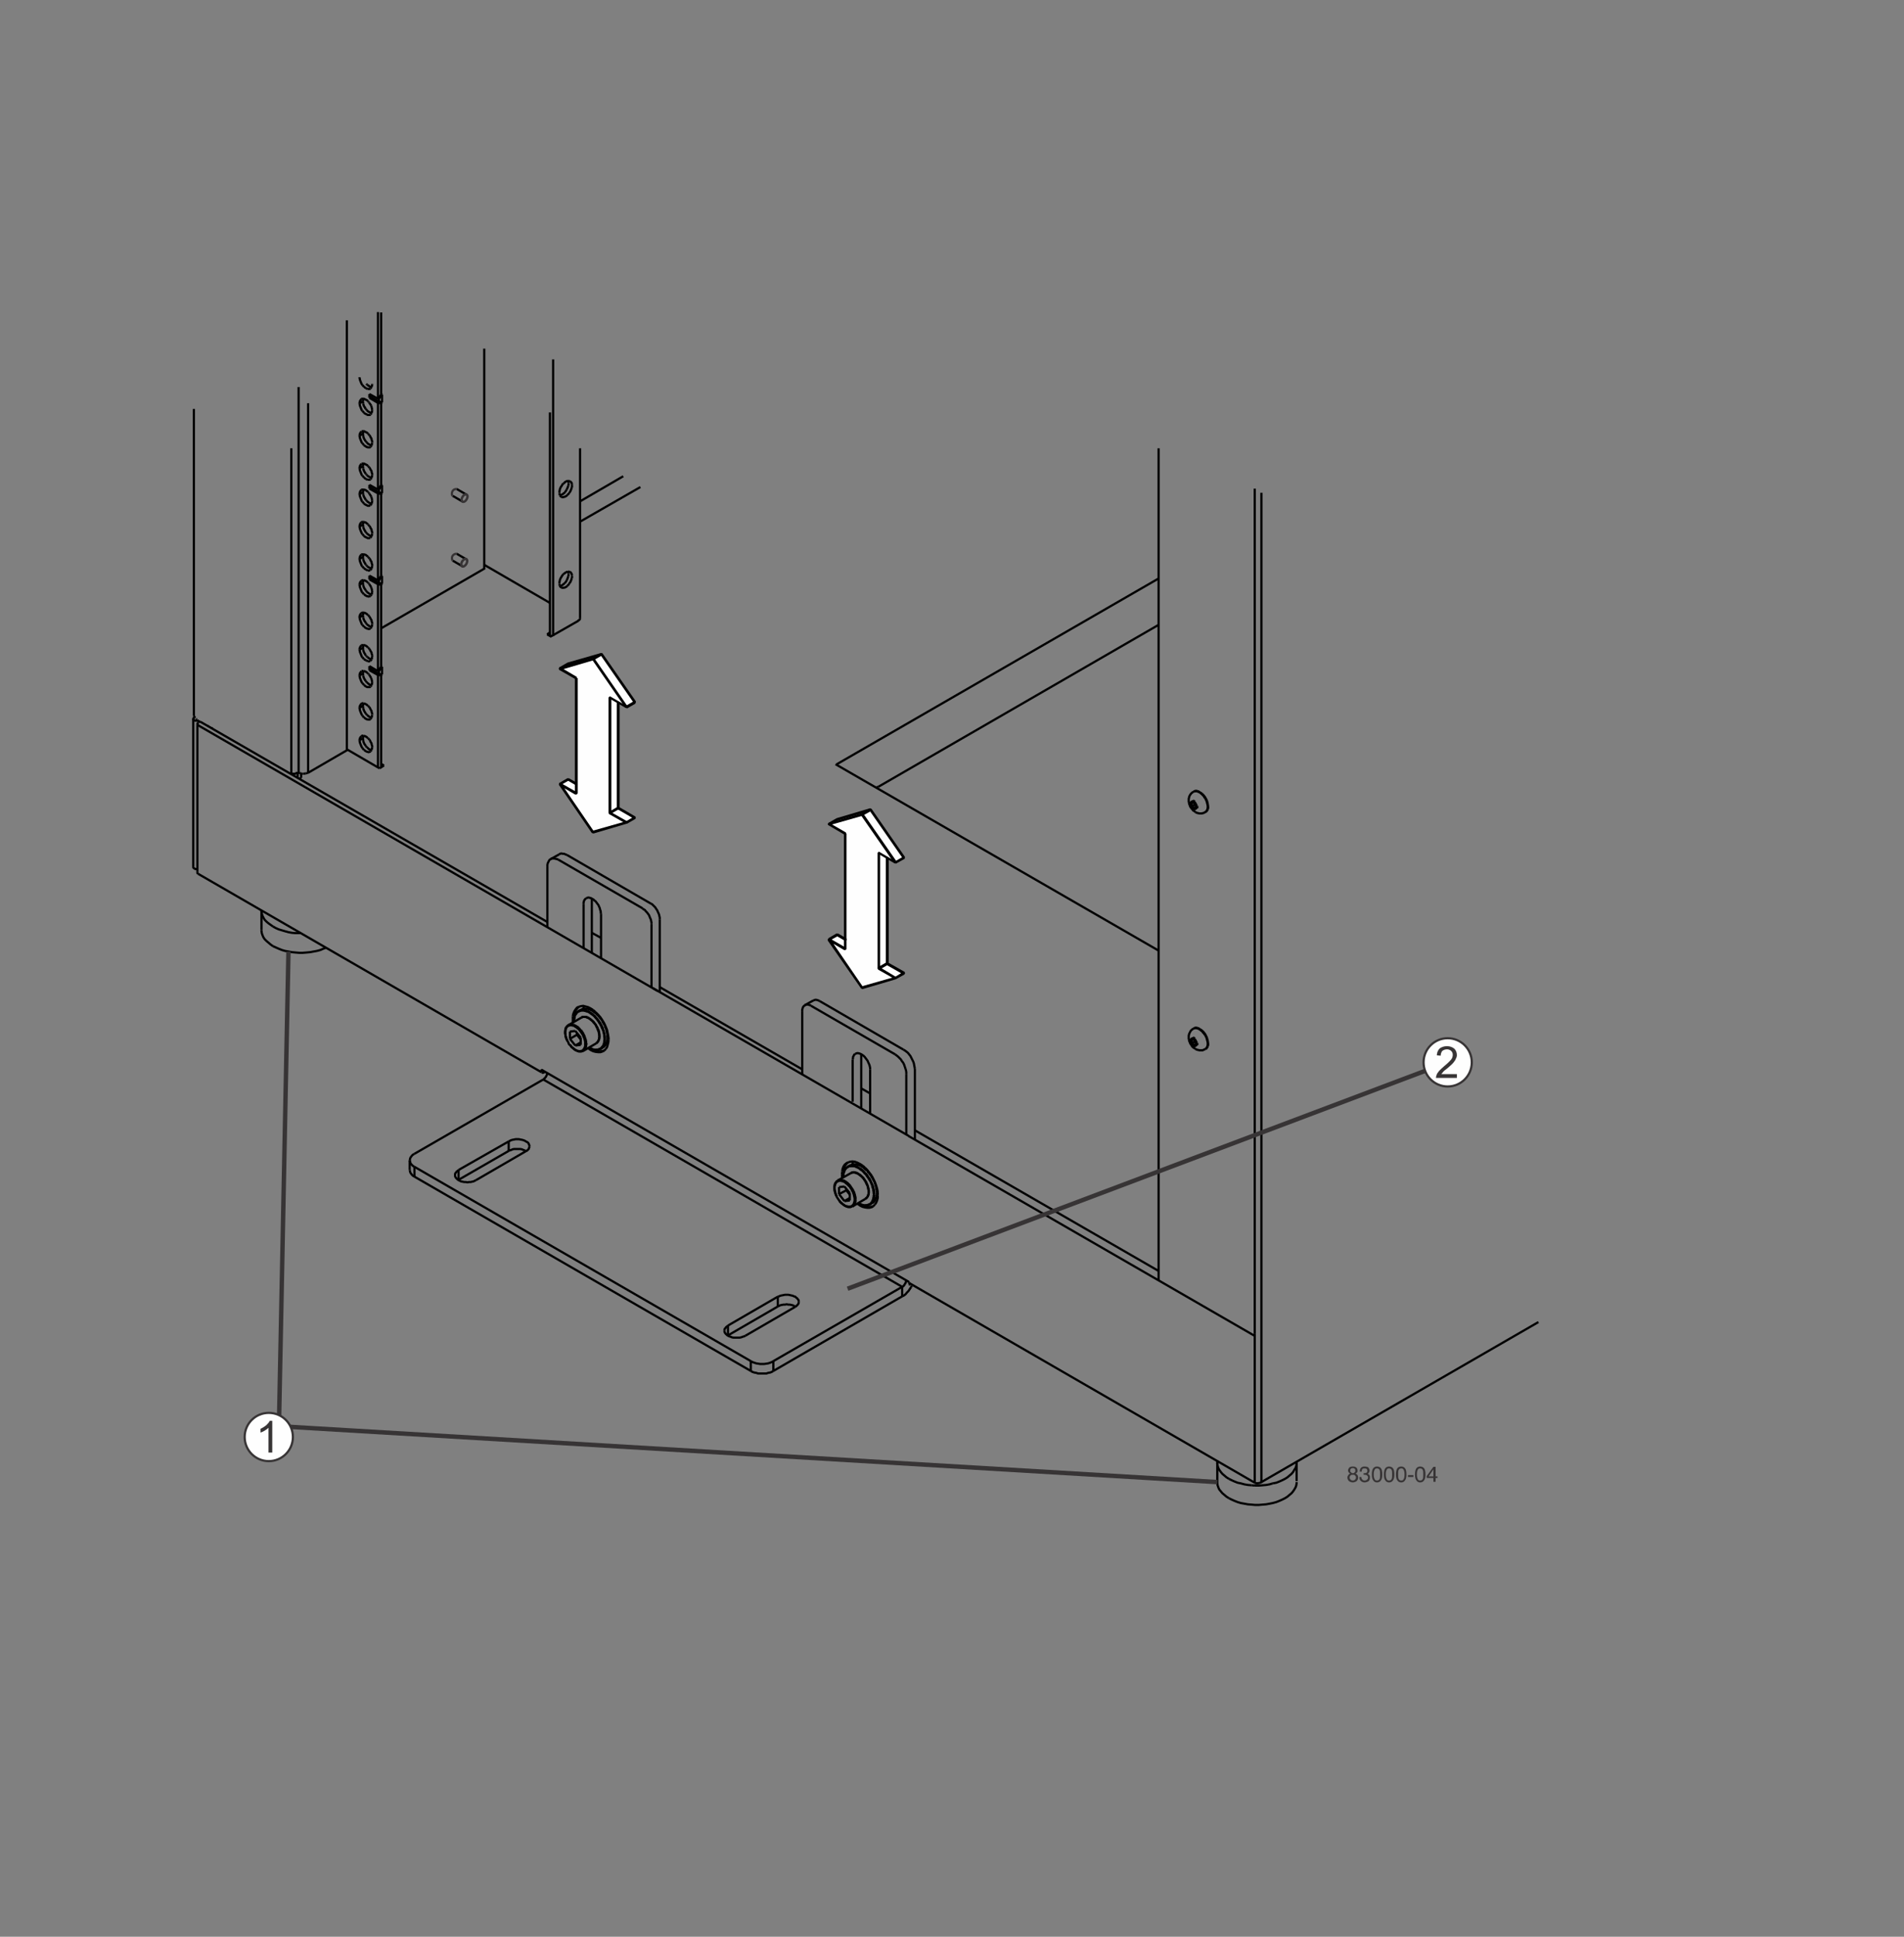 <?xml version="1.0" encoding="UTF-8"?>
<!DOCTYPE svg PUBLIC "-//W3C//DTD SVG 1.1//EN" "http://www.w3.org/Graphics/SVG/1.1/DTD/svg11.dtd">
<!-- Creator: CorelDRAW X6 -->
<svg xmlns="http://www.w3.org/2000/svg" xml:space="preserve" width="6in" height="6.1in" version="1.1" style="shape-rendering:geometricPrecision; text-rendering:geometricPrecision; image-rendering:optimizeQuality; fill-rule:evenodd; clip-rule:evenodd"
viewBox="0 0 6000 6100"
 xmlns:xlink="http://www.w3.org/1999/xlink">
 <rect x="0" y="0" width="6000" height="6100" fill="#808080" stroke="none"/>
 <defs>
  <style type="text/css">
   <![CDATA[
    .str1 {stroke:#373435;stroke-width:6.945}
    .str0 {stroke:black;stroke-width:6.945;stroke-linejoin:bevel}
    .str3 {stroke:#373435;stroke-width:13.886}
    .str2 {stroke:#373435;stroke-width:13.89}
    .fil2 {fill:none}
    .fil0 {fill:none;fill-rule:nonzero}
    .fil3 {fill:#FEFEFE}
    .fil1 {fill:#373435;fill-rule:nonzero}
   ]]>
  </style>
 </defs>
 <g id="Layer_x0020_1">
  <polyline class="fil0 str0" points="619,2264 619,2264 619,2265 619,2265 620,2265 621,2265 "/>
  <line class="fil0 str0" x1="824" y1="2929" x2="824" y2= "2867" />
  <line class="fil0 str0" x1="660" y1="2290" x2="660" y2= "2287" />
  <line class="fil0 str0" x1="655" y1="2287" x2="655" y2= "2284" />
  <line class="fil0 str0" x1="622" y1="2746" x2="622" y2= "2283" />
  <line class="fil0 str0" x1="611" y1="1288" x2="611" y2= "2254" />
  <line class="fil0 str0" x1="609" y1="2731" x2="609" y2= "2264" />
  <polyline class="fil0 str0" points="824,2867 824,2871 825,2877 827,2884 830,2890 834,2897 840,2903 846,2908 853,2913 860,2918 "/>
  <polyline class="fil0 str0" points="824,2929 824,2932 825,2939 827,2945 830,2952 834,2958 840,2964 846,2969 853,2975 860,2980 "/>
  <line class="fil0 str0" x1="1144" y1="1552" x2="1144" y2= "1550" />
  <line class="fil0 str0" x1="1173" y1="2250" x2="1173" y2= "2252" />
  <line class="fil0 str0" x1="1144" y1="1654" x2="1144" y2= "1652" />
  <line class="fil0 str0" x1="1173" y1="2352" x2="1173" y2= "2354" />
  <line class="fil0 str0" x1="1144" y1="1756" x2="1144" y2= "1754" />
  <line class="fil0 str0" x1="1144" y1="1838" x2="1144" y2= "1835" />
  <line class="fil0 str0" x1="1144" y1="1940" x2="1144" y2= "1938" />
  <line class="fil0 str0" x1="1144" y1="2042" x2="1144" y2= "2040" />
  <line class="fil0 str0" x1="1144" y1="2124" x2="1144" y2= "2121" />
  <line class="fil0 str0" x1="1144" y1="2226" x2="1144" y2= "2223" />
  <line class="fil0 str0" x1="1144" y1="2328" x2="1144" y2= "2325" />
  <polyline class="fil0 str0" points="609,2264 609,2265 610,2267 612,2269 615,2270 618,2270 621,2270 625,2270 "/>
  <polyline class="fil0 str0" points="609,2731 609,2732 610,2734 612,2735 615,2737 618,2737 621,2737 622,2737 "/>
  <line class="fil0 str0" x1="1145" y1="1761" x2="1144" y2= "1756" />
  <line class="fil0 str0" x1="1145" y1="1843" x2="1144" y2= "1838" />
  <line class="fil0 str0" x1="1145" y1="1945" x2="1144" y2= "1940" />
  <line class="fil0 str0" x1="1145" y1="2047" x2="1144" y2= "2042" />
  <line class="fil0 str0" x1="1145" y1="2128" x2="1144" y2= "2124" />
  <line class="fil0 str0" x1="1145" y1="2230" x2="1144" y2= "2226" />
  <line class="fil0 str0" x1="1145" y1="2333" x2="1144" y2= "2328" />
  <polyline class="fil0 str0" points="1912,3251 1911,3246 1910,3242 "/>
  <line class="fil0 str0" x1="1170" y1="1278" x2="1173" y2= "1291" />
  <line class="fil0 str0" x1="1170" y1="1564" x2="1173" y2= "1576" />
  <line class="fil0 str0" x1="1170" y1="1850" x2="1173" y2= "1862" />
  <line class="fil0 str0" x1="1170" y1="2136" x2="1173" y2= "2148" />
  <line class="fil0 str0" x1="2758" y1="3731" x2="2757" y2= "3727" />
  <line class="fil0 str0" x1="2757" y1="3727" x2="2755" y2= "3723" />
  <line class="fil0 str0" x1="3801" y1="3263" x2="3800" y2= "3261" />
  <line class="fil0 str0" x1="3800" y1="2514" x2="3798" y2= "2512" />
  <line class="fil0 str0" x1="3800" y1="3261" x2="3798" y2= "3258" />
  <polyline class="fil0 str0" points="3798,2512 3797,2510 3795,2508 3794,2506 3792,2504 3790,2502 3788,2500 3787,2499 "/>
  <polyline class="fil0 str0" points="3798,3258 3797,3256 3795,3254 3794,3252 3792,3250 3790,3248 3788,3246 3787,3246 "/>
  <polyline class="fil0 str0" points="622,2746 622,2748 622,2750 623,2751 624,2752 "/>
  <polyline class="fil0 str0" points="611,2254 612,2257 613,2259 "/>
  <line class="fil0 str0" x1="1706" y1="3372" x2="1707" y2= "3377" />
  <line class="fil0 str0" x1="1910" y1="3241" x2="1908" y2= "3237" />
  <line class="fil0 str0" x1="1908" y1="3237" x2="1906" y2= "3233" />
  <line class="fil0 str0" x1="2755" y1="3722" x2="2753" y2= "3718" />
  <line class="fil0 str0" x1="1907" y1="3233" x2="1905" y2= "3228" />
  <polyline class="fil0 str0" points="2744,3723 2742,3719 2739,3715 2737,3711 2734,3707 2731,3703 2729,3699 2725,3696 2722,3692 "/>
  <line class="fil0 str0" x1="2753" y1="3718" x2="2751" y2= "3714" />
  <line class="fil0 str0" x1="2751" y1="3714" x2="2749" y2= "3710" />
  <polyline class="fil0 str0" points="2743,3718 2741,3714 2738,3710 2735,3706 2733,3702 2730,3698 2726,3695 2723,3691 2720,3688 2717,3685 2713,3682 2710,3680 2706,3678 2703,3676 2699,3674 2696,3673 2693,3672 2689,3672 2686,3671 2683,3671 2680,3672 2677,3672 2674,3673 2672,3674 "/>
  <line class="fil0 str0" x1="1201" y1="1243" x2="1204" y2= "1243" />
  <line class="fil0 str0" x1="1191" y1="1256" x2="1194" y2= "1256" />
  <polyline class="fil0 str0" points="1895,3233 1893,3229 1891,3225 1888,3221 1886,3217 1883,3213 1880,3209 1877,3206 1874,3202 "/>
  <line class="fil0 str0" x1="1904" y1="3228" x2="1902" y2= "3224" />
  <line class="fil0 str0" x1="1902" y1="3224" x2="1900" y2= "3220" />
  <polyline class="fil0 str0" points="1895,3229 1892,3224 1890,3220 1887,3216 1884,3212 1881,3208 1878,3205 1875,3201 1871,3198 1868,3195 1865,3192 1861,3190 1858,3188 1854,3186 1851,3185 1847,3183 1844,3182 1841,3182 1838,3181 1834,3181 1831,3182 1829,3182 1826,3183 1823,3185 "/>
  <line class="fil0 str0" x1="1164" y1="1269" x2="1170" y2= "1278" />
  <line class="fil0 str0" x1="1164" y1="1555" x2="1170" y2= "1564" />
  <line class="fil0 str0" x1="1164" y1="1840" x2="1170" y2= "1850" />
  <line class="fil0 str0" x1="1164" y1="2126" x2="1170" y2= "2136" />
  <line class="fil0 str0" x1="2748" y1="3710" x2="2746" y2= "3705" />
  <line class="fil0 str0" x1="1900" y1="3220" x2="1897" y2= "3216" />
  <line class="fil0 str0" x1="2746" y1="3705" x2="2743" y2= "3701" />
  <polyline class="fil0 str0" points="2747,3703 2740,3694 2733,3685 2726,3678 "/>
  <polyline class="fil0 str0" points="1142,1213 1140,1210 1139,1208 1138,1206 1137,1203 1136,1201 1135,1198 1134,1196 1134,1193 1133,1191 1133,1188 "/>
  <polyline class="fil0 str0" points="1153,1288 1151,1286 1150,1283 1148,1281 1147,1279 1146,1276 1145,1274 1145,1271 "/>
  <polyline class="fil0 str0" points="1142,1294 1140,1292 1139,1290 1138,1287 1137,1285 1136,1282 1135,1280 1134,1277 1134,1275 1133,1272 1133,1270 "/>
  <polyline class="fil0 str0" points="1164,1371 1166,1373 1167,1375 1168,1378 1170,1380 1171,1383 1171,1385 1172,1388 1173,1390 1173,1393 "/>
  <polyline class="fil0 str0" points="1153,1390 1151,1388 1150,1386 1148,1383 1147,1381 1146,1378 1145,1376 1145,1373 "/>
  <polyline class="fil0 str0" points="1142,1396 1140,1394 1139,1392 1138,1389 1137,1387 1136,1384 1135,1382 1134,1379 1134,1377 1133,1374 1133,1372 "/>
  <polyline class="fil0 str0" points="1164,1473 1166,1475 1167,1478 1168,1480 1170,1482 1171,1485 1171,1487 1172,1490 1173,1492 1173,1495 "/>
  <polyline class="fil0 str0" points="1153,1492 1151,1490 1150,1488 1148,1485 1147,1483 1146,1480 1145,1478 1145,1475 "/>
  <polyline class="fil0 str0" points="1142,1498 1140,1496 1139,1494 1138,1491 1137,1489 1136,1486 1135,1484 1134,1481 1134,1479 1133,1476 1133,1474 "/>
  <polyline class="fil0 str0" points="1153,1574 1151,1572 1150,1569 1148,1567 1147,1564 1146,1562 1145,1559 1145,1557 "/>
  <polyline class="fil0 str0" points="1142,1580 1140,1578 1139,1575 1138,1573 1137,1570 1136,1568 1135,1565 1134,1563 1134,1560 1133,1558 1133,1556 "/>
  <polyline class="fil0 str0" points="1164,1657 1166,1659 1167,1661 1168,1664 1170,1666 1171,1669 1171,1671 1172,1674 1173,1676 1173,1678 "/>
  <polyline class="fil0 str0" points="1153,1676 1151,1674 1150,1671 1148,1669 1147,1666 1146,1664 1145,1661 1145,1659 "/>
  <polyline class="fil0 str0" points="1142,1682 1140,1680 1139,1677 1138,1675 1137,1673 1136,1670 1135,1668 1134,1665 1134,1663 1133,1660 1133,1658 "/>
  <line class="fil0 str0" x1="2743" y1="3701" x2="2740" y2= "3697" />
  <line class="fil0 str0" x1="1162" y1="1267" x2="1164" y2= "1269" />
  <line class="fil0 str0" x1="1156" y1="1292" x2="1153" y2= "1288" />
  <line class="fil0 str0" x1="1156" y1="1211" x2="1154" y2= "1209" />
  <line class="fil0 str0" x1="3787" y1="2499" x2="3782" y2= "2496" />
  <line class="fil0 str0" x1="3751" y1="2525" x2="3754" y2= "2527" />
  <line class="fil0 str0" x1="3754" y1="2535" x2="3751" y2= "2533" />
  <line class="fil0 str0" x1="3782" y1="2496" x2="3781" y2= "2495" />
  <polyline class="fil0 str0" points="1169,1219 1168,1218 1166,1218 1164,1217 1162,1215 1160,1214 1158,1212 "/>
  <polyline class="fil0 str0" points="1145,1256 1147,1256 1149,1257 1151,1258 1153,1259 1155,1260 1157,1261 1159,1263 "/>
  <polyline class="fil0 str0" points="1145,1358 1147,1358 1149,1359 1151,1360 1153,1361 1155,1362 1157,1363 1159,1365 "/>
  <polyline class="fil0 str0" points="1145,1460 1147,1460 1149,1461 1151,1462 1153,1463 1155,1464 1157,1465 1159,1467 "/>
  <line class="fil0 str0" x1="1790" y1="1515" x2="1795" y2= "1515" />
  <line class="fil0 str0" x1="1201" y1="1528" x2="1204" y2= "1528" />
  <line class="fil0 str0" x1="1191" y1="1542" x2="1194" y2= "1542" />
  <line class="fil0 str0" x1="1201" y1="1814" x2="1204" y2= "1814" />
  <line class="fil0 str0" x1="1191" y1="1828" x2="1194" y2= "1828" />
  <line class="fil0 str0" x1="956" y1="2437" x2="964" y2= "2436" />
  <line class="fil0 str0" x1="1898" y1="3215" x2="1895" y2= "3211" />
  <polyline class="fil0 str0" points="1898,3213 1892,3204 1885,3196 1877,3188 "/>
  <polyline class="fil0 str0" points="1164,1759 1166,1761 1167,1763 1168,1766 1170,1768 1171,1771 1171,1773 1172,1776 1173,1778 1173,1781 "/>
  <polyline class="fil0 str0" points="1153,1778 1151,1776 1150,1773 1148,1771 1147,1768 1146,1766 1145,1763 1145,1761 "/>
  <polyline class="fil0 str0" points="1142,1784 1140,1782 1139,1780 1138,1777 1137,1775 1136,1772 1135,1770 1134,1767 1134,1765 1133,1762 1133,1760 "/>
  <polyline class="fil0 str0" points="1153,1860 1151,1857 1150,1855 1148,1853 1147,1850 1146,1848 1145,1845 1145,1843 "/>
  <polyline class="fil0 str0" points="1142,1866 1140,1864 1139,1861 1138,1859 1137,1856 1136,1854 1135,1851 1134,1849 1134,1846 1133,1844 1133,1842 "/>
  <polyline class="fil0 str0" points="1164,1942 1166,1945 1167,1947 1168,1949 1170,1952 1171,1954 1171,1957 1172,1959 1173,1962 1173,1964 "/>
  <polyline class="fil0 str0" points="1153,1962 1151,1959 1150,1957 1148,1955 1147,1952 1146,1950 1145,1947 1145,1945 "/>
  <polyline class="fil0 str0" points="1142,1968 1140,1966 1139,1963 1138,1961 1137,1958 1136,1956 1135,1953 1134,1951 1134,1948 1133,1946 1133,1944 "/>
  <polyline class="fil0 str0" points="1164,2044 1166,2047 1167,2049 1168,2051 1170,2054 1171,2056 1171,2059 1172,2061 1173,2064 1173,2066 "/>
  <polyline class="fil0 str0" points="1153,2064 1151,2062 1150,2059 1148,2057 1147,2054 1146,2052 1145,2049 1145,2047 "/>
  <polyline class="fil0 str0" points="1142,2070 1140,2068 1139,2065 1138,2063 1137,2060 1136,2058 1135,2055 1134,2053 1134,2050 1133,2048 1133,2046 "/>
  <polyline class="fil0 str0" points="1153,2145 1151,2143 1150,2141 1148,2138 1147,2136 1146,2133 1145,2131 1145,2128 "/>
  <polyline class="fil0 str0" points="1142,2152 1140,2149 1139,2147 1138,2145 1137,2142 1136,2140 1135,2137 1134,2135 1134,2132 1133,2130 1133,2127 "/>
  <polyline class="fil0 str0" points="1164,2228 1166,2230 1167,2233 1168,2235 1170,2238 1171,2240 1171,2243 1172,2245 1173,2248 1173,2250 "/>
  <polyline class="fil0 str0" points="1153,2247 1151,2245 1150,2243 1148,2240 1147,2238 1146,2235 1145,2233 1145,2230 "/>
  <polyline class="fil0 str0" points="1142,2254 1140,2251 1139,2249 1138,2247 1137,2244 1136,2242 1135,2239 1134,2237 1134,2234 1133,2232 1133,2229 "/>
  <polyline class="fil0 str0" points="1164,2330 1166,2332 1167,2335 1168,2337 1170,2340 1171,2342 1171,2345 1172,2347 1173,2350 1173,2352 "/>
  <polyline class="fil0 str0" points="1153,2350 1151,2347 1150,2345 1148,2343 1147,2340 1146,2338 1145,2335 1145,2333 "/>
  <polyline class="fil0 str0" points="1142,2356 1140,2353 1139,2351 1138,2349 1137,2346 1136,2344 1135,2341 1134,2339 1134,2336 1133,2334 1133,2331 "/>
  <line class="fil0 str0" x1="1895" y1="3211" x2="1892" y2= "3208" />
  <line class="fil0 str0" x1="1154" y1="1494" x2="1153" y2= "1492" />
  <line class="fil0 str0" x1="1162" y1="1552" x2="1164" y2= "1555" />
  <line class="fil0 str0" x1="1154" y1="1780" x2="1153" y2= "1778" />
  <line class="fil0 str0" x1="1162" y1="1838" x2="1164" y2= "1840" />
  <line class="fil0 str0" x1="1154" y1="2066" x2="1153" y2= "2064" />
  <line class="fil0 str0" x1="1162" y1="2124" x2="1164" y2= "2126" />
  <line class="fil0 str0" x1="2741" y1="3697" x2="2738" y2= "3694" />
  <line class="fil0 str0" x1="1892" y1="3208" x2="1889" y2= "3204" />
  <line class="fil0 str0" x1="2678" y1="3758" x2="2661" y2= "3737" />
  <line class="fil0 str0" x1="2667" y1="3749" x2="2678" y2= "3763" />
  <line class="fil0 str0" x1="2644" y1="3761" x2="2661" y2= "3783" />
  <line class="fil0 str0" x1="1830" y1="3268" x2="1813" y2= "3247" />
  <line class="fil0 str0" x1="1818" y1="3259" x2="1830" y2= "3274" />
  <line class="fil0 str0" x1="1796" y1="3272" x2="1813" y2= "3293" />
  <line class="fil0 str0" x1="1161" y1="1367" x2="1164" y2= "1371" />
  <line class="fil0 str0" x1="1156" y1="1394" x2="1153" y2= "1390" />
  <line class="fil0 str0" x1="1161" y1="1469" x2="1164" y2= "1473" />
  <line class="fil0 str0" x1="1156" y1="1578" x2="1153" y2= "1574" />
  <line class="fil0 str0" x1="1161" y1="1653" x2="1164" y2= "1657" />
  <line class="fil0 str0" x1="1156" y1="1680" x2="1153" y2= "1676" />
  <line class="fil0 str0" x1="1161" y1="1755" x2="1164" y2= "1759" />
  <line class="fil0 str0" x1="1156" y1="1864" x2="1153" y2= "1860" />
  <line class="fil0 str0" x1="1161" y1="1938" x2="1164" y2= "1942" />
  <line class="fil0 str0" x1="1156" y1="1966" x2="1153" y2= "1962" />
  <line class="fil0 str0" x1="1161" y1="2040" x2="1164" y2= "2044" />
  <line class="fil0 str0" x1="1156" y1="2150" x2="1153" y2= "2145" />
  <line class="fil0 str0" x1="1161" y1="2224" x2="1164" y2= "2228" />
  <line class="fil0 str0" x1="1156" y1="2252" x2="1153" y2= "2247" />
  <line class="fil0 str0" x1="1161" y1="2326" x2="1164" y2= "2330" />
  <line class="fil0 str0" x1="1156" y1="2354" x2="1153" y2= "2350" />
  <line class="fil0 str0" x1="2737" y1="3694" x2="2734" y2= "3690" />
  <line class="fil0 str0" x1="2866" y1="4045" x2="2868" y2= "4048" />
  <line class="fil0 str0" x1="1161" y1="1265" x2="1162" y2= "1267" />
  <line class="fil0 str0" x1="1156" y1="1496" x2="1154" y2= "1494" />
  <line class="fil0 str0" x1="1161" y1="1550" x2="1162" y2= "1552" />
  <line class="fil0 str0" x1="1156" y1="1782" x2="1154" y2= "1780" />
  <line class="fil0 str0" x1="1161" y1="1836" x2="1162" y2= "1838" />
  <line class="fil0 str0" x1="1156" y1="2068" x2="1154" y2= "2066" />
  <line class="fil0 str0" x1="1161" y1="2122" x2="1162" y2= "2124" />
  <line class="fil0 str0" x1="1147" y1="1218" x2="1142" y2= "1213" />
  <line class="fil0 str0" x1="1147" y1="1300" x2="1142" y2= "1294" />
  <line class="fil0 str0" x1="1147" y1="1402" x2="1142" y2= "1396" />
  <line class="fil0 str0" x1="1147" y1="1504" x2="1142" y2= "1498" />
  <line class="fil0 str0" x1="1147" y1="1586" x2="1142" y2= "1580" />
  <line class="fil0 str0" x1="1147" y1="1688" x2="1142" y2= "1682" />
  <line class="fil0 str0" x1="1147" y1="1790" x2="1142" y2= "1784" />
  <line class="fil0 str0" x1="1147" y1="1872" x2="1142" y2= "1866" />
  <line class="fil0 str0" x1="1147" y1="1974" x2="1142" y2= "1968" />
  <line class="fil0 str0" x1="1147" y1="2076" x2="1142" y2= "2070" />
  <line class="fil0 str0" x1="1147" y1="2157" x2="1142" y2= "2152" />
  <line class="fil0 str0" x1="1147" y1="2260" x2="1142" y2= "2254" />
  <line class="fil0 str0" x1="2735" y1="3690" x2="2732" y2= "3687" />
  <line class="fil0 str0" x1="1158" y1="1212" x2="1156" y2= "1211" />
  <line class="fil0 str0" x1="1159" y1="1263" x2="1161" y2= "1265" />
  <line class="fil0 str0" x1="1159" y1="1365" x2="1161" y2= "1367" />
  <line class="fil0 str0" x1="1159" y1="1467" x2="1161" y2= "1469" />
  <line class="fil0 str0" x1="1158" y1="1498" x2="1156" y2= "1496" />
  <line class="fil0 str0" x1="1159" y1="1549" x2="1161" y2= "1550" />
  <line class="fil0 str0" x1="1159" y1="1651" x2="1161" y2= "1653" />
  <line class="fil0 str0" x1="1159" y1="1753" x2="1161" y2= "1755" />
  <line class="fil0 str0" x1="1158" y1="1784" x2="1156" y2= "1782" />
  <line class="fil0 str0" x1="1159" y1="1834" x2="1161" y2= "1836" />
  <line class="fil0 str0" x1="1159" y1="1936" x2="1161" y2= "1938" />
  <line class="fil0 str0" x1="1159" y1="2039" x2="1161" y2= "2040" />
  <line class="fil0 str0" x1="3787" y1="3245" x2="3782" y2= "3242" />
  <line class="fil0 str0" x1="1153" y1="1223" x2="1147" y2= "1218" />
  <line class="fil0 str0" x1="1153" y1="1509" x2="1147" y2= "1504" />
  <polyline class="fil0 str0" points="1797,1516 1798,1517 1799,1518 1800,1519 1801,1521 1802,1522 1802,1524 1802,1526 "/>
  <polyline class="fil0 str0" points="1769,1564 1767,1564 1766,1562 1765,1561 1764,1560 "/>
  <polyline class="fil0 str0" points="1797,1802 1798,1802 1799,1804 1800,1805 1801,1807 1802,1808 1802,1810 1802,1812 "/>
  <polyline class="fil0 str0" points="1769,1850 1767,1849 1766,1848 1765,1847 1764,1845 "/>
  <line class="fil0 str0" x1="3751" y1="3272" x2="3754" y2= "3273" />
  <line class="fil0 str0" x1="3754" y1="3281" x2="3751" y2= "3279" />
  <polyline class="fil0 str0" points="3767,2558 3765,2556 3763,2554 3760,2553 3758,2550 3756,2548 3755,2546 3753,2544 3751,2541 3750,2539 3749,2536 3748,2533 3747,2531 3747,2528 3746,2525 3746,2523 3746,2520 3746,2518 3746,2515 3747,2513 3747,2511 3748,2508 3749,2506 3750,2504 3751,2503 3752,2501 3754,2499 3755,2498 3757,2496 3759,2495 3761,2494 "/>
  <polyline class="fil0 str0" points="3767,3304 3765,3302 3763,3301 3760,3299 3758,3297 3756,3295 3755,3292 3753,3290 3751,3287 3750,3285 3749,3282 3748,3280 3747,3277 3747,3274 3746,3272 3746,3269 3746,3266 3746,3264 3746,3261 3747,3259 3747,3257 3748,3255 3749,3253 3750,3251 3751,3249 3752,3247 3754,3245 3755,3244 3757,3242 3759,3241 3761,3240 "/>
  <line class="fil0 str0" x1="3782" y1="3242" x2="3781" y2= "3241" />
  <line class="fil0 str0" x1="3759" y1="2521" x2="3762" y2= "2523" />
  <line class="fil0 str0" x1="3762" y1="2549" x2="3759" y2= "2547" />
  <line class="fil0 str0" x1="3759" y1="3267" x2="3762" y2= "3269" />
  <line class="fil0 str0" x1="3761" y1="2529" x2="3765" y2= "2531" />
  <line class="fil0 str0" x1="3759" y1="2530" x2="3754" y2= "2527" />
  <line class="fil0 str0" x1="3770" y1="2537" x2="3765" y2= "2534" />
  <line class="fil0 str0" x1="3765" y1="2542" x2="3770" y2= "2545" />
  <line class="fil0 str0" x1="3754" y1="2535" x2="3759" y2= "2538" />
  <line class="fil0 str0" x1="1204" y1="1243" x2="1202" y2= "1241" />
  <line class="fil0 str0" x1="1191" y1="1256" x2="1164" y2= "1241" />
  <line class="fil0 str0" x1="1169" y1="1251" x2="1194" y2= "1265" />
  <line class="fil0 str0" x1="1191" y1="1269" x2="1164" y2= "1253" />
  <line class="fil0 str0" x1="1470" y1="1558" x2="1439" y2= "1540" />
  <line class="fil0 str0" x1="1458" y1="1580" x2="1427" y2= "1562" />
  <line class="fil0 str0" x1="1204" y1="1528" x2="1202" y2= "1527" />
  <line class="fil0 str0" x1="1191" y1="1542" x2="1164" y2= "1527" />
  <line class="fil0 str0" x1="1169" y1="1537" x2="1194" y2= "1551" />
  <line class="fil0 str0" x1="1191" y1="1554" x2="1164" y2= "1539" />
  <line class="fil0 str0" x1="3651" y1="2994" x2="2633" y2= "2407" />
  <line class="fil0 str0" x1="1733" y1="1899" x2="1526" y2= "1779" />
  <line class="fil0 str0" x1="1470" y1="1762" x2="1439" y2= "1744" />
  <line class="fil0 str0" x1="1458" y1="1784" x2="1427" y2= "1766" />
  <line class="fil0 str0" x1="1738" y1="2006" x2="1724" y2= "1998" />
  <line class="fil0 str0" x1="3762" y1="2523" x2="3766" y2= "2525" />
  <line class="fil0 str0" x1="3766" y1="2551" x2="3762" y2= "2549" />
  <line class="fil0 str0" x1="3770" y1="2537" x2="3772" y2= "2538" />
  <line class="fil0 str0" x1="3773" y1="2546" x2="3770" y2= "2545" />
  <line class="fil0 str0" x1="1795" y1="1515" x2="1797" y2= "1516" />
  <line class="fil0 str0" x1="1795" y1="1801" x2="1797" y2= "1802" />
  <line class="fil0 str0" x1="3772" y1="2538" x2="3773" y2= "2538" />
  <line class="fil0 str0" x1="1159" y1="1225" x2="1153" y2= "1223" />
  <line class="fil0 str0" x1="1159" y1="1511" x2="1153" y2= "1509" />
  <line class="fil0 str0" x1="1159" y1="1797" x2="1153" y2= "1794" />
  <polyline class="fil0 str0" points="1169,1301 1168,1300 1166,1299 1164,1298 1162,1297 1160,1296 1158,1294 1156,1292 "/>
  <polyline class="fil0 str0" points="1169,1403 1168,1402 1166,1401 1164,1400 1162,1399 1160,1398 1158,1396 1156,1394 "/>
  <polyline class="fil0 str0" points="1169,1505 1168,1504 1166,1503 1164,1502 1162,1501 1160,1500 1158,1498 "/>
  <polyline class="fil0 str0" points="1169,1586 1168,1586 1166,1585 1164,1584 1162,1583 1160,1581 1158,1580 1156,1578 "/>
  <polyline class="fil0 str0" points="1169,1688 1168,1688 1166,1687 1164,1686 1162,1685 1160,1683 1158,1682 1156,1680 "/>
  <polyline class="fil0 str0" points="1169,1791 1168,1790 1166,1789 1164,1788 1162,1787 1160,1786 1158,1784 "/>
  <polyline class="fil0 str0" points="1169,1872 1168,1872 1166,1871 1164,1870 1162,1869 1160,1867 1158,1866 1156,1864 "/>
  <polyline class="fil0 str0" points="1145,1542 1147,1542 1149,1543 1151,1543 1153,1544 1155,1546 1157,1547 1159,1549 "/>
  <polyline class="fil0 str0" points="1145,1644 1147,1644 1149,1645 1151,1645 1153,1646 1155,1648 1157,1649 1159,1651 "/>
  <polyline class="fil0 str0" points="1145,1746 1147,1746 1149,1747 1151,1747 1153,1748 1155,1750 1157,1751 1159,1753 "/>
  <polyline class="fil0 str0" points="1145,1827 1147,1828 1149,1828 1151,1829 1153,1830 1155,1831 1157,1833 1159,1834 "/>
  <polyline class="fil0 str0" points="1145,1930 1147,1930 1149,1930 1151,1931 1153,1932 1155,1933 1157,1935 1159,1936 "/>
  <polyline class="fil0 str0" points="1145,2032 1147,2032 1149,2032 1151,2033 1153,2034 1155,2035 1157,2037 1159,2039 "/>
  <polyline class="fil0 str0" points="1145,2113 1147,2114 1149,2114 1151,2115 1153,2116 1155,2117 1157,2119 1159,2120 "/>
  <polyline class="fil0 str0" points="1145,2215 1147,2216 1149,2216 1151,2217 1153,2218 1155,2219 1157,2221 1159,2222 "/>
  <line class="fil0 str0" x1="1790" y1="1800" x2="1795" y2= "1801" />
  <line class="fil0 str0" x1="952" y1="2437" x2="954" y2= "2437" />
  <line class="fil0 str0" x1="954" y1="2437" x2="956" y2= "2437" />
  <line class="fil0 str0" x1="1201" y1="2100" x2="1204" y2= "2100" />
  <line class="fil0 str0" x1="1191" y1="2114" x2="1194" y2= "2114" />
  <polyline class="fil0 str0" points="2760,2480 2761,2480 2763,2480 2765,2479 2768,2478 "/>
  <line class="fil0 str0" x1="1869" y1="3181" x2="1865" y2= "3182" />
  <line class="fil0 str0" x1="1889" y1="3204" x2="1886" y2= "3200" />
  <line class="fil0 str0" x1="1147" y1="2362" x2="1142" y2= "2356" />
  <line class="fil0 str0" x1="1886" y1="3200" x2="1883" y2= "3197" />
  <line class="fil0 str0" x1="1158" y1="2070" x2="1156" y2= "2068" />
  <line class="fil0 str0" x1="1159" y1="2120" x2="1161" y2= "2122" />
  <line class="fil0 str0" x1="1159" y1="2222" x2="1161" y2= "2224" />
  <line class="fil0 str0" x1="1159" y1="2324" x2="1161" y2= "2326" />
  <polyline class="fil0 str0" points="2722,3692 2719,3689 2716,3686 2712,3684 2709,3681 2706,3679 "/>
  <polyline class="fil0 str0" points="1874,3202 1871,3199 1867,3196 1864,3194 1860,3191 1857,3189 "/>
  <line class="fil0 str0" x1="2731" y1="3687" x2="2728" y2= "3684" />
  <line class="fil0 str0" x1="1883" y1="3197" x2="1879" y2= "3194" />
  <line class="fil0 str0" x1="2728" y1="3684" x2="2724" y2= "3681" />
  <line class="fil0 str0" x1="1880" y1="3194" x2="1876" y2= "3191" />
  <line class="fil0 str0" x1="2726" y1="3678" x2="2718" y2= "3671" />
  <line class="fil0 str0" x1="2701" y1="3791" x2="2702" y2= "3791" />
  <line class="fil0 str0" x1="1877" y1="3188" x2="1869" y2= "3181" />
  <line class="fil0 str0" x1="1853" y1="3301" x2="1853" y2= "3301" />
  <line class="fil0 str0" x1="2716" y1="3705" x2="2707" y2= "3698" />
  <line class="fil0 str0" x1="1867" y1="3215" x2="1858" y2= "3208" />
  <line class="fil0 str0" x1="2725" y1="3681" x2="2721" y2= "3678" />
  <line class="fil0 str0" x1="1876" y1="3191" x2="1872" y2= "3188" />
  <line class="fil0 str0" x1="613" y1="2259" x2="616" y2= "2261" />
  <line class="fil0 str0" x1="1153" y1="1794" x2="1147" y2= "1790" />
  <line class="fil0 str0" x1="1153" y1="2080" x2="1147" y2= "2076" />
  <line class="fil0 str0" x1="2722" y1="3678" x2="2718" y2= "3675" />
  <polyline class="fil0 str0" points="2847,3306 2852,3309 2856,3312 2861,3316 2865,3321 2869,3326 2872,3332 2875,3338 2878,3344 2880,3350 2881,3356 2882,3361 2883,3367 "/>
  <polyline class="fil0 str0" points="2051,2846 2055,2848 2058,2851 2062,2855 2065,2858 2068,2863 2071,2867 2073,2872 2075,2876 2077,2881 2078,2886 2079,2890 2079,2895 "/>
  <line class="fil0 str0" x1="3762" y1="3295" x2="3759" y2= "3293" />
  <line class="fil0 str0" x1="3761" y1="3275" x2="3765" y2= "3277" />
  <line class="fil0 str0" x1="3759" y1="3276" x2="3754" y2= "3273" />
  <line class="fil0 str0" x1="3770" y1="3283" x2="3765" y2= "3280" />
  <line class="fil0 str0" x1="3765" y1="3288" x2="3770" y2= "3291" />
  <line class="fil0 str0" x1="3754" y1="3281" x2="3759" y2= "3284" />
  <line class="fil0 str0" x1="1204" y1="1814" x2="1202" y2= "1813" />
  <line class="fil0 str0" x1="1191" y1="1828" x2="1164" y2= "1813" />
  <line class="fil0 str0" x1="1169" y1="1822" x2="1194" y2= "1837" />
  <line class="fil0 str0" x1="1191" y1="1840" x2="1164" y2= "1825" />
  <line class="fil0 str0" x1="1204" y1="2100" x2="1202" y2= "2099" />
  <line class="fil0 str0" x1="1191" y1="2114" x2="1164" y2= "2098" />
  <line class="fil0 str0" x1="1169" y1="2108" x2="1194" y2= "2123" />
  <line class="fil0 str0" x1="1191" y1="2126" x2="1164" y2= "2111" />
  <line class="fil0 str0" x1="2051" y1="2846" x2="1787" y2= "2693" />
  <line class="fil0 str0" x1="2847" y1="3306" x2="2583" y2= "3153" />
  <line class="fil0 str0" x1="2025" y1="2861" x2="1760" y2= "2708" />
  <line class="fil0 str0" x1="2821" y1="3321" x2="2556" y2= "3168" />
  <line class="fil0 str0" x1="1201" y1="2406" x2="1210" y2= "2411" />
  <line class="fil0 str0" x1="1196" y1="2420" x2="1093" y2= "2360" />
  <line class="fil0 str0" x1="3762" y1="3269" x2="3766" y2= "3271" />
  <line class="fil0 str0" x1="3766" y1="3297" x2="3762" y2= "3295" />
  <line class="fil0 str0" x1="3770" y1="3283" x2="3772" y2= "3284" />
  <polyline class="fil0 str0" points="1760,2708 1756,2706 1751,2705 1747,2704 1742,2704 1739,2704 1735,2706 "/>
  <polyline class="fil0 str0" points="2556,3168 2553,3166 2549,3165 2546,3164 2542,3164 2539,3165 2536,3166 "/>
  <line class="fil0 str0" x1="3773" y1="3292" x2="3770" y2= "3291" />
  <line class="fil0 str0" x1="3772" y1="3284" x2="3773" y2= "3285" />
  <line class="fil0 str0" x1="1159" y1="2082" x2="1153" y2= "2080" />
  <polyline class="fil0 str0" points="918,2436 921,2437 924,2437 927,2437 930,2437 933,2436 935,2434 936,2432 936,2431 "/>
  <polyline class="fil0 str0" points="1169,1974 1168,1974 1166,1973 1164,1972 1162,1971 1160,1969 1158,1968 1156,1966 "/>
  <polyline class="fil0 str0" points="1169,2076 1168,2076 1166,2075 1164,2074 1162,2073 1160,2071 1158,2070 "/>
  <polyline class="fil0 str0" points="1169,2158 1168,2157 1166,2157 1164,2156 1162,2154 1160,2153 1158,2151 1156,2150 "/>
  <polyline class="fil0 str0" points="1169,2260 1168,2259 1166,2259 1164,2258 1162,2256 1160,2255 1158,2253 1156,2252 "/>
  <polyline class="fil0 str0" points="1169,2362 1168,2362 1166,2361 1164,2360 1162,2359 1160,2357 1158,2355 1156,2354 "/>
  <line class="fil0 str0" x1="944" y1="2435" x2="949" y2= "2436" />
  <line class="fil0 str0" x1="949" y1="2436" x2="952" y2= "2437" />
  <polyline class="fil0 str0" points="1145,2317 1147,2318 1149,2318 1151,2319 1153,2320 1155,2321 1157,2323 1159,2324 "/>
  <polyline class="fil0 str0" points="949,2939 943,2939 931,2939 920,2938 909,2936 898,2933 888,2930 878,2927 869,2923 860,2918 "/>
  <polyline class="fil0 str0" points="1878,3307 1881,3307 1884,3307 1887,3306 1890,3305 1892,3304 "/>
  <polyline class="fil0 str0" points="1877,3306 1880,3306 1883,3306 1886,3305 1888,3304 1891,3303 1893,3302 1895,3300 1897,3298 1899,3295 1901,3293 1902,3290 1903,3287 1904,3283 1904,3280 1905,3276 1905,3272 "/>
  <polyline class="fil0 str0" points="1890,3311 1897,3311 1903,3309 "/>
  <line class="fil0 str0" x1="1813" y1="3247" x2="1796" y2= "3249" />
  <line class="fil0 str0" x1="1813" y1="3293" x2="1830" y2= "3291" />
  <line class="fil0 str0" x1="2718" y1="3671" x2="2714" y2= "3672" />
  <line class="fil0 str0" x1="1707" y1="3377" x2="1708" y2= "3378" />
  <line class="fil0 str0" x1="1873" y1="3188" x2="1869" y2= "3186" />
  <polyline class="fil0 str0" points="2718,3671 2710,3666 2702,3662 2694,3659 2686,3658 2679,3659 2673,3661 "/>
  <polyline class="fil0 str0" points="1869,3181 1861,3176 1853,3172 1845,3170 1838,3168 1831,3169 1824,3171 "/>
  <polyline class="fil0 str0" points="2702,3791 2710,3797 2718,3801 2726,3803 2733,3804 2740,3804 2747,3802 2750,3801 "/>
  <polyline class="fil0 str0" points="1853,3301 1861,3307 1869,3311 1877,3313 1885,3314 1892,3314 1898,3312 1901,3311 "/>
  <line class="fil0 str0" x1="2718" y1="3676" x2="2714" y2= "3673" />
  <line class="fil0 str0" x1="1870" y1="3186" x2="1866" y2= "3183" />
  <line class="fil0 str0" x1="2704" y1="3789" x2="2706" y2= "3790" />
  <line class="fil0 str0" x1="1856" y1="3299" x2="1857" y2= "3300" />
  <polyline class="fil0 str0" points="2707,3698 2704,3697 2702,3695 2699,3694 2697,3693 2694,3693 2692,3692 2689,3692 2687,3693 2685,3693 2683,3694 2681,3695 "/>
  <polyline class="fil0 str0" points="1858,3208 1856,3207 1853,3205 1851,3204 1848,3203 1845,3203 1843,3203 1841,3203 1838,3203 1836,3203 1834,3204 1832,3205 "/>
  <line class="fil0 str0" x1="941" y1="2434" x2="938" y2= "2432" />
  <line class="fil0 str0" x1="1725" y1="2904" x2="631" y2= "2273" />
  <line class="fil0 str0" x1="2528" y1="3368" x2="2079" y2= "3109" />
  <line class="fil0 str0" x1="1706" y1="3369" x2="2865" y2= "4038" />
  <line class="fil0 str0" x1="624" y1="2752" x2="1706" y2= "3377" />
  <polyline class="fil0 str0" points="1866,3183 1862,3182 1859,3180 1855,3179 1852,3178 1849,3177 1845,3177 1842,3177 1839,3177 1836,3178 1834,3179 1831,3180 "/>
  <polyline class="fil0 str0" points="2714,3673 2711,3671 2707,3670 2704,3669 2700,3668 2697,3667 2694,3667 2691,3667 2688,3667 2685,3668 2682,3669 2680,3670 "/>
  <polyline class="fil0 str0" points="1857,3189 1854,3187 1850,3186 1847,3185 1844,3184 1840,3183 1837,3183 1834,3183 1831,3183 1828,3184 1826,3185 1823,3186 1821,3187 1819,3189 1817,3191 1815,3194 1813,3196 "/>
  <polyline class="fil0 str0" points="2706,3679 2702,3677 2699,3676 2695,3674 2692,3673 2689,3673 2686,3673 2683,3673 2680,3673 2677,3673 2674,3674 2672,3676 2669,3677 2667,3679 2665,3681 2663,3684 2662,3686 "/>
  <line class="fil0 str0" x1="1857" y1="3300" x2="1858" y2= "3300" />
  <line class="fil0 str0" x1="2706" y1="3790" x2="2706" y2= "3790" />
  <polyline class="fil0 str0" points="1869,3305 1874,3308 1882,3310 1890,3311 "/>
  <polyline class="fil0 str0" points="2718,3795 2723,3798 2731,3800 2738,3801 "/>
  <line class="fil0 str0" x1="941" y1="2434" x2="944" y2= "2435" />
  <line class="fil0 str0" x1="1858" y1="3300" x2="1869" y2= "3305" />
  <line class="fil0 str0" x1="2706" y1="3790" x2="2718" y2= "3795" />
  <polyline class="fil0 str0" points="1708,3378 1710,3379 1711,3379 1713,3378 1715,3377 "/>
  <line class="fil0 str0" x1="1868" y1="3305" x2="1871" y2= "3306" />
  <line class="fil0 str0" x1="2717" y1="3795" x2="2720" y2= "3796" />
  <line class="fil0 str0" x1="1871" y1="3305" x2="1875" y2= "3307" />
  <line class="fil0 str0" x1="2719" y1="3795" x2="2723" y2= "3796" />
  <line class="fil0 str0" x1="1874" y1="3306" x2="1878" y2= "3307" />
  <line class="fil0 str0" x1="2722" y1="3796" x2="2726" y2= "3797" />
  <polyline class="fil0 str0" points="2726,3797 2730,3797 2733,3796 2735,3796 2738,3795 2741,3794 "/>
  <polyline class="fil0 str0" points="2725,3796 2729,3796 2731,3796 2734,3795 2737,3794 2739,3793 2742,3792 2744,3790 2746,3788 2748,3785 2749,3783 2750,3780 2752,3777 2752,3773 2753,3770 2753,3766 2754,3762 "/>
  <polyline class="fil0 str0" points="2738,3801 2745,3801 2752,3799 "/>
  <line class="fil0 str0" x1="2661" y1="3737" x2="2644" y2= "3739" />
  <line class="fil0 str0" x1="2661" y1="3783" x2="2678" y2= "3781" />
  <polyline class="fil0 str0" points="1306,3706 1301,3703 1298,3700 1295,3696 1293,3693 1292,3689 1291,3685 "/>
  <line class="fil0 str0" x1="2366" y1="4287" x2="1306" y2= "3675" />
  <line class="fil0 str0" x1="2366" y1="4318" x2="1306" y2= "3706" />
  <line class="fil0 str0" x1="1654" y1="3623" x2="1658" y2= "3626" />
  <line class="fil0 str0" x1="2502" y1="4113" x2="2507" y2= "4115" />
  <polyline class="fil0 str0" points="2366,4287 2371,4290 2377,4292 2383,4294 2389,4295 2395,4296 2402,4296 2408,4296 2415,4295 2421,4294 2427,4292 2432,4290 2437,4287 "/>
  <line class="fil0 str0" x1="3956" y1="4633" x2="3954" y2= "4633" />
  <polyline class="fil0 str0" points="3944,4678 3932,4677 3921,4675 3910,4672 3900,4670 3890,4666 3881,4662 3873,4658 "/>
  <line class="fil0 str0" x1="3955" y1="4679" x2="3944" y2= "4678" />
  <polyline class="fil0 str0" points="4011,4672 4001,4675 3990,4677 3978,4678 3967,4679 3955,4679 "/>
  <line class="fil0 str0" x1="3762" y1="3239" x2="3761" y2= "3240" />
  <line class="fil0 str0" x1="3762" y1="2493" x2="3761" y2= "2494" />
  <polyline class="fil0 str0" points="2681,3695 2681,3695 2683,3694 2685,3693 2687,3693 2689,3693 2692,3693 2694,3693 2696,3694 2699,3695 2702,3696 2704,3697 2707,3699 2709,3701 2712,3703 2714,3705 "/>
  <line class="fil0 str0" x1="2653" y1="3699" x2="2658" y2= "3696" />
  <polyline class="fil0 str0" points="2686,3800 2688,3799 2689,3797 2691,3796 2692,3794 2693,3793 2694,3791 2694,3789 2695,3788 2695,3786 2696,3784 2696,3783 2696,3781 2696,3780 2696,3778 "/>
  <line class="fil0 str0" x1="3798" y1="3304" x2="3799" y2= "3304" />
  <line class="fil0 str0" x1="2729" y1="3775" x2="2727" y2= "3776" />
  <polyline class="fil0 str0" points="1832,3205 1832,3205 1834,3204 1836,3203 1839,3203 1841,3203 1843,3203 1845,3203 1848,3204 1850,3205 1853,3206 1856,3207 1858,3209 1861,3211 1863,3213 1866,3215 "/>
  <line class="fil0 str0" x1="1706" y1="3372" x2="1708" y2= "3370" />
  <line class="fil0 str0" x1="1805" y1="3209" x2="1810" y2= "3206" />
  <line class="fil0 str0" x1="2637" y1="2407" x2="3651" y2= "1822" />
  <polyline class="fil0 str0" points="1838,3310 1839,3309 1841,3307 1842,3306 1843,3304 1844,3303 1845,3301 1846,3299 1846,3298 1847,3296 1847,3294 1847,3293 1847,3291 1848,3290 1848,3288 "/>
  <line class="fil0 str0" x1="3798" y1="2558" x2="3799" y2= "2557" />
  <line class="fil0 str0" x1="1880" y1="3285" x2="1879" y2= "3286" />
  <line class="fil0 str0" x1="3799" y1="3304" x2="3802" y2= "3301" />
  <line class="fil0 str0" x1="3799" y1="2557" x2="3802" y2= "2555" />
  <line class="fil0 str0" x1="1133" y1="2331" x2="1144" y2= "2325" />
  <line class="fil0 str0" x1="1133" y1="2229" x2="1144" y2= "2223" />
  <line class="fil0 str0" x1="1133" y1="2127" x2="1144" y2= "2121" />
  <line class="fil0 str0" x1="1133" y1="2046" x2="1144" y2= "2040" />
  <line class="fil0 str0" x1="1201" y1="1979" x2="1528" y2= "1790" />
  <line class="fil0 str0" x1="1828" y1="1579" x2="1964" y2= "1500" />
  <line class="fil0 str0" x1="1133" y1="1944" x2="1144" y2= "1938" />
  <line class="fil0 str0" x1="1133" y1="1842" x2="1144" y2= "1835" />
  <line class="fil0 str0" x1="1133" y1="1760" x2="1144" y2= "1754" />
  <line class="fil0 str0" x1="1133" y1="1658" x2="1144" y2= "1652" />
  <line class="fil0 str0" x1="1133" y1="1556" x2="1144" y2= "1550" />
  <line class="fil0 str0" x1="2733" y1="3771" x2="2729" y2= "3775" />
  <polyline class="fil0 str0" points="3802,3301 3803,3300 3803,3299 3804,3297 3805,3295 3805,3293 3806,3292 3806,3289 3806,3287 3806,3285 "/>
  <line class="fil0 str0" x1="1133" y1="1474" x2="1144" y2= "1468" />
  <line class="fil0 str0" x1="1133" y1="1372" x2="1144" y2= "1366" />
  <line class="fil0 str0" x1="1133" y1="1270" x2="1144" y2= "1264" />
  <line class="fil0 str0" x1="1884" y1="3281" x2="1880" y2= "3285" />
  <polyline class="fil0 str0" points="3802,2555 3803,2554 3803,2552 3804,2551 3805,2549 3805,2547 3806,2545 3806,2543 3806,2541 3806,2539 "/>
  <line class="fil0 str0" x1="1194" y1="2114" x2="1204" y2= "2100" />
  <line class="fil0 str0" x1="1191" y1="2114" x2="1201" y2= "2100" />
  <line class="fil0 str0" x1="1194" y1="1828" x2="1204" y2= "1814" />
  <line class="fil0 str0" x1="1191" y1="1828" x2="1201" y2= "1814" />
  <line class="fil0 str0" x1="1194" y1="1542" x2="1204" y2= "1528" />
  <line class="fil0 str0" x1="1191" y1="1542" x2="1201" y2= "1528" />
  <line class="fil0 str0" x1="1194" y1="1256" x2="1204" y2= "1243" />
  <line class="fil0 str0" x1="1191" y1="1256" x2="1201" y2= "1243" />
  <line class="fil0 str0" x1="3975" y1="1552" x2="3975" y2= "4668" />
  <line class="fil0 str0" x1="3954" y1="1539" x2="3954" y2= "4202" />
  <line class="fil0 str0" x1="3806" y1="2539" x2="3806" y2= "2537" />
  <line class="fil0 str0" x1="3806" y1="3285" x2="3806" y2= "3283" />
  <polyline class="fil0 str0" points="2737,3754 2737,3756 2737,3757 2737,3759 2737,3761 2736,3762 2736,3764 2735,3766 2735,3767 2734,3769 2733,3771 "/>
  <line class="fil0 str0" x1="2843" y1="4083" x2="2843" y2= "4053" />
  <line class="fil0 str0" x1="2451" y1="4115" x2="2451" y2= "4084" />
  <line class="fil0 str0" x1="2437" y1="4287" x2="2437" y2= "4318" />
  <line class="fil0 str0" x1="2366" y1="4287" x2="2366" y2= "4318" />
  <polyline class="fil0 str0" points="2693,3778 2693,3777 2693,3775 2693,3774 2693,3772 2692,3770 2692,3768 2691,3766 2691,3763 2690,3761 2689,3758 2688,3755 2687,3753 2685,3750 2684,3747 2682,3744 2680,3741 2678,3738 2676,3736 2673,3733 2671,3731 2669,3729 2666,3727 2664,3725 2662,3723 2659,3722 2657,3721 2654,3720 2652,3720 2650,3719 2647,3719 2645,3719 2643,3720 2641,3720 2639,3721 2638,3722 2636,3723 2635,3725 2634,3726 2633,3728 2632,3729 2632,3731 2631,3733 2631,3734 2630,3736 2630,3737 2630,3739 2630,3740 2630,3742 "/>
  <polyline class="fil0 str0" points="2630,3742 2630,3743 2630,3745 2630,3746 2630,3748 2631,3750 2631,3752 2632,3754 2632,3756 2633,3759 2634,3762 2635,3764 2636,3767 "/>
  <polyline class="fil0 str0" points="2696,3778 2696,3777 2696,3775 2696,3773 2696,3771 2695,3769 2695,3767 2694,3765 2694,3763 2693,3760 2692,3757 2691,3754 2689,3751 2688,3748 2686,3745 2684,3742 2682,3739 2680,3736 2678,3733 2676,3731 2673,3728 2671,3726 2668,3724 2666,3722 2663,3721 2661,3719 2658,3718 2655,3717 2653,3717 2651,3716 2648,3716 2646,3716 2644,3717 2642,3717 2640,3718 2640,3718 "/>
  <line class="fil0 str0" x1="3806" y1="2537" x2="3803" y2= "2527" />
  <line class="fil0 str0" x1="3806" y1="3283" x2="3803" y2= "3273" />
  <polyline class="fil0 str0" points="1889,3265 1889,3266 1888,3267 1888,3269 1888,3271 1888,3272 1887,3274 1887,3276 1886,3277 1885,3279 1884,3281 "/>
  <line class="fil0 str0" x1="2294" y1="4206" x2="2294" y2= "4175" />
  <line class="fil0 str0" x1="1715" y1="3377" x2="1715" y2= "3374" />
  <line class="fil0 str0" x1="1603" y1="3625" x2="1603" y2= "3595" />
  <polyline class="fil0 str0" points="1844,3288 1844,3287 1844,3285 1844,3284 1844,3282 1844,3280 1843,3278 1843,3276 1842,3273 1841,3271 1841,3268 1839,3266 1838,3263 1837,3260 1835,3257 1833,3254 1831,3251 1829,3248 1827,3246 1825,3243 1823,3241 1820,3239 1818,3237 1815,3235 1813,3234 1811,3232 1808,3231 1806,3230 1803,3230 1801,3229 1799,3229 1797,3229 1795,3230 1793,3230 1791,3231 1789,3232 1788,3233 1786,3235 1785,3236 1784,3238 1784,3239 1783,3241 1783,3243 1782,3244 1782,3246 1782,3247 1781,3249 1781,3250 1781,3252 "/>
  <polyline class="fil0 str0" points="1781,3252 1781,3253 1781,3255 1782,3256 1782,3258 1782,3260 1782,3262 1783,3264 1784,3267 1784,3269 1785,3272 1786,3274 1788,3277 "/>
  <polyline class="fil0 str0" points="1848,3288 1848,3287 1847,3285 1847,3283 1847,3282 1847,3280 1846,3277 1846,3275 1845,3273 1844,3270 1843,3267 1842,3264 1841,3261 1839,3258 1838,3255 1836,3252 1834,3249 1832,3246 1829,3244 1827,3241 1825,3239 1822,3236 1820,3234 1817,3233 1815,3231 1812,3230 1809,3228 1807,3228 1804,3227 1802,3227 1800,3226 1797,3226 1795,3227 1793,3228 1791,3228 1791,3229 "/>
  <polyline class="fil0 str0" points="3770,2537 3770,2536 3770,2535 3770,2534 3769,2534 3769,2533 3768,2532 3768,2531 3768,2531 3767,2530 3767,2529 3766,2529 3765,2528 "/>
  <polyline class="fil0 str0" points="3754,2535 3754,2536 3754,2537 3755,2537 3755,2538 3755,2539 3756,2540 3756,2540 3757,2541 3757,2542 3758,2542 3758,2543 3759,2544 "/>
  <polyline class="fil0 str0" points="3770,3283 3770,3282 3770,3282 3770,3281 3769,3280 3769,3279 3768,3278 3768,3278 3768,3277 3767,3276 3767,3276 3766,3275 3765,3274 "/>
  <polyline class="fil0 str0" points="3754,3281 3754,3282 3754,3283 3755,3284 3755,3284 3755,3285 3756,3286 3756,3287 3757,3287 3757,3288 3758,3289 3758,3289 3759,3290 "/>
  <line class="fil0 str0" x1="3803" y1="2527" x2="3802" y2= "2522" />
  <line class="fil0 str0" x1="3803" y1="3273" x2="3802" y2= "3268" />
  <line class="fil0 str0" x1="1526" y1="1793" x2="1526" y2= "1098" />
  <line class="fil0 str0" x1="1445" y1="3716" x2="1445" y2= "3685" />
  <line class="fil0 str0" x1="1306" y1="3675" x2="1306" y2= "3706" />
  <line class="fil0 str0" x1="1093" y1="2363" x2="1093" y2= "1009" />
  <line class="fil0 str0" x1="971" y1="2434" x2="971" y2= "1270" />
  <line class="fil0 str0" x1="941" y1="2434" x2="941" y2= "1219" />
  <line class="fil0 str0" x1="918" y1="2436" x2="918" y2= "1412" />
  <line class="fil0 str0" x1="3802" y1="2522" x2="3798" y2= "2515" />
  <line class="fil0 str0" x1="3802" y1="3268" x2="3798" y2= "3261" />
  <line class="fil0 str0" x1="667" y1="2293" x2="667" y2= "2290" />
  <line class="fil0 str0" x1="627" y1="2273" x2="627" y2= "2269" />
  <polyline class="fil0 str0" points="3798,2515 3797,2513 3795,2511 3794,2508 3792,2506 3790,2504 3789,2503 3787,2501 3785,2499 3783,2498 "/>
  <polyline class="fil0 str0" points="3798,3261 3797,3259 3795,3257 3794,3255 3792,3253 3790,3251 3789,3249 3787,3247 3785,3246 3783,3244 "/>
  <line class="fil0 str0" x1="3783" y1="2498" x2="3781" y2= "2497" />
  <line class="fil0 str0" x1="3781" y1="2497" x2="3779" y2= "2495" />
  <line class="fil0 str0" x1="1194" y1="1265" x2="1204" y2= "1267" />
  <line class="fil0 str0" x1="1191" y1="1269" x2="1201" y2= "1270" />
  <line class="fil0 str0" x1="1194" y1="1551" x2="1204" y2= "1553" />
  <line class="fil0 str0" x1="1191" y1="1554" x2="1201" y2= "1556" />
  <polyline class="fil0 str0" points="2645,3782 2647,3784 2649,3787 2652,3789 2654,3791 2657,3793 2659,3795 2661,3796 2664,3798 2666,3799 2669,3799 2671,3800 2673,3800 2676,3801 2678,3800 2680,3800 2682,3800 2683,3799 2685,3798 2687,3796 2688,3795 2689,3794 2690,3792 2691,3790 2691,3789 2692,3787 2692,3785 2693,3784 2693,3782 2693,3781 2693,3779 2693,3778 "/>
  <line class="fil0 str0" x1="3783" y1="3244" x2="3781" y2= "3243" />
  <line class="fil0 str0" x1="3781" y1="3243" x2="3779" y2= "3242" />
  <polyline class="fil0 str0" points="3779,2495 3778,2494 3776,2494 3774,2493 3772,2492 3770,2492 3769,2492 3767,2492 3765,2492 3764,2492 3762,2493 "/>
  <line class="fil0 str0" x1="1194" y1="1837" x2="1204" y2= "1838" />
  <line class="fil0 str0" x1="1191" y1="1840" x2="1201" y2= "1842" />
  <line class="fil0 str0" x1="1194" y1="2123" x2="1204" y2= "2124" />
  <line class="fil0 str0" x1="1191" y1="2126" x2="1201" y2= "2127" />
  <polyline class="fil0 str0" points="3759,2524 3758,2524 3758,2524 3757,2524 3757,2524 3756,2525 3756,2525 3755,2525 3755,2525 3755,2526 3754,2526 3754,2527 3754,2527 "/>
  <polyline class="fil0 str0" points="3765,2547 3766,2547 3767,2547 3767,2547 3768,2547 3768,2547 3768,2547 3769,2547 3769,2546 3770,2546 3770,2546 3770,2545 3770,2545 "/>
  <polyline class="fil0 str0" points="1797,3292 1799,3294 1801,3297 1803,3299 1806,3301 1808,3303 1810,3305 1813,3306 1815,3308 1818,3309 1820,3310 1822,3310 1825,3311 1827,3311 1829,3311 1831,3310 1833,3310 1835,3309 1837,3308 1838,3306 1839,3305 1840,3304 1841,3302 1842,3300 1843,3299 1843,3297 1844,3296 1844,3294 1844,3292 1844,3291 1844,3290 1844,3288 "/>
  <polyline class="fil0 str0" points="2714,3705 2717,3707 2719,3710 2721,3712 2723,3715 2725,3718 2727,3721 2729,3725 2730,3728 2732,3731 2733,3733 2734,3736 2735,3739 2735,3741 2736,3744 2736,3746 2737,3748 2737,3750 2737,3751 2737,3753 2737,3754 "/>
  <polyline class="fil0 str0" points="1866,3215 1868,3217 1870,3220 1873,3223 1875,3225 1877,3228 1879,3232 1880,3235 1882,3238 1883,3241 1884,3244 1885,3246 1886,3249 1887,3251 1887,3254 1888,3256 1888,3258 1888,3260 1888,3261 1889,3263 1889,3265 "/>
  <line class="fil0 str0" x1="1894" y1="2954" x2="1865" y2= "2938" />
  <line class="fil0 str0" x1="2742" y1="3444" x2="2714" y2= "3428" />
  <polyline class="fil0 str0" points="3779,3242 3778,3241 3776,3240 3774,3239 3772,3239 3770,3238 3769,3238 3767,3238 3765,3238 3764,3239 3762,3239 "/>
  <polyline class="fil0 str0" points="3759,3271 3758,3271 3758,3271 3757,3271 3757,3271 3756,3271 3756,3271 3755,3271 3755,3272 3755,3272 3754,3273 3754,3273 3754,3273 "/>
  <polyline class="fil0 str0" points="3765,3294 3766,3294 3767,3294 3767,3294 3768,3294 3768,3293 3768,3293 3769,3293 3769,3293 3770,3292 3770,3292 3770,3291 3770,3291 "/>
  <line class="fil0 str0" x1="3651" y1="4003" x2="2883" y2= "3560" />
  <line class="fil0 str0" x1="2072" y1="3121" x2="622" y2= "2283" />
  <line class="fil0 str0" x1="2864" y1="3578" x2="2057" y2= "3112" />
  <line class="fil0 str0" x1="3953" y1="4207" x2="2863" y2= "3578" />
  <line class="fil0 str0" x1="2865" y1="4041" x2="3954" y2= "4670" />
  <line class="fil0 str0" x1="2843" y1="4053" x2="1712" y2= "3400" />
  <polyline class="fil0 str0" points="622,2283 622,2281 622,2279 623,2278 625,2276 "/>
  <polyline class="fil0 str0" points="1133,2331 1133,2329 1134,2327 1134,2325 1135,2324 1136,2322 1137,2321 1138,2320 1139,2319 "/>
  <polyline class="fil0 str0" points="1133,2229 1133,2227 1134,2225 1134,2223 1135,2222 1136,2220 1137,2219 1138,2217 1139,2217 "/>
  <polyline class="fil0 str0" points="1133,2127 1133,2125 1134,2123 1134,2121 1135,2119 1136,2118 1137,2117 1138,2115 1139,2114 "/>
  <polyline class="fil0 str0" points="1133,2046 1133,2043 1134,2041 1134,2040 1135,2038 1136,2036 1137,2035 1138,2034 1139,2033 "/>
  <polyline class="fil0 str0" points="1133,1944 1133,1941 1134,1939 1134,1937 1135,1936 1136,1934 1137,1933 1138,1932 1139,1931 "/>
  <polyline class="fil0 str0" points="1133,1842 1133,1839 1134,1837 1134,1835 1135,1834 1136,1832 1137,1831 1138,1830 1139,1829 "/>
  <polyline class="fil0 str0" points="1133,1760 1133,1758 1134,1756 1134,1754 1135,1752 1136,1750 1137,1749 1138,1748 1139,1747 "/>
  <polyline class="fil0 str0" points="1133,1658 1133,1656 1134,1654 1134,1652 1135,1650 1136,1648 1137,1647 1138,1646 1139,1645 "/>
  <polyline class="fil0 str0" points="1133,1556 1133,1554 1134,1552 1134,1550 1135,1548 1136,1546 1137,1545 1138,1544 1139,1543 "/>
  <polyline class="fil0 str0" points="1133,1474 1133,1472 1134,1470 1134,1468 1135,1466 1136,1465 1137,1463 1138,1462 1139,1461 "/>
  <polyline class="fil0 str0" points="1133,1372 1133,1370 1134,1368 1134,1366 1135,1364 1136,1363 1137,1361 1138,1360 1139,1359 "/>
  <polyline class="fil0 str0" points="1133,1270 1133,1268 1134,1266 1134,1264 1135,1262 1136,1261 1137,1259 1138,1258 1139,1257 "/>
  <line class="fil0 str0" x1="1291" y1="3655" x2="1291" y2= "3685" />
  <line class="fil0 str0" x1="1204" y1="1267" x2="1204" y2= "1243" />
  <line class="fil0 str0" x1="1204" y1="1553" x2="1204" y2= "1528" />
  <line class="fil0 str0" x1="1204" y1="1838" x2="1204" y2= "1814" />
  <line class="fil0 str0" x1="1204" y1="2124" x2="1204" y2= "2100" />
  <line class="fil0 str0" x1="1201" y1="2127" x2="1201" y2= "2417" />
  <line class="fil0 str0" x1="1201" y1="1842" x2="1201" y2= "2100" />
  <line class="fil0 str0" x1="1201" y1="1556" x2="1201" y2= "1814" />
  <line class="fil0 str0" x1="1201" y1="1270" x2="1201" y2= "1528" />
  <line class="fil0 str0" x1="1201" y1="984" x2="1201" y2= "1243" />
  <line class="fil0 str0" x1="1194" y1="1265" x2="1194" y2= "1256" />
  <line class="fil0 str0" x1="1194" y1="1551" x2="1194" y2= "1542" />
  <line class="fil0 str0" x1="1194" y1="1837" x2="1194" y2= "1828" />
  <line class="fil0 str0" x1="1194" y1="2123" x2="1194" y2= "2114" />
  <line class="fil0 str0" x1="1191" y1="2126" x2="1191" y2= "2417" />
  <line class="fil0 str0" x1="1191" y1="1840" x2="1191" y2= "2114" />
  <line class="fil0 str0" x1="1191" y1="1554" x2="1191" y2= "1828" />
  <line class="fil0 str0" x1="1191" y1="1269" x2="1191" y2= "1542" />
  <line class="fil0 str0" x1="1191" y1="983" x2="1191" y2= "1256" />
  <line class="fil0 str0" x1="1169" y1="2101" x2="1169" y2= "2108" />
  <line class="fil0 str0" x1="1169" y1="1815" x2="1169" y2= "1822" />
  <line class="fil0 str0" x1="1169" y1="1529" x2="1169" y2= "1537" />
  <line class="fil0 str0" x1="1169" y1="1243" x2="1169" y2= "1251" />
  <line class="fil0 str0" x1="1164" y1="1253" x2="1164" y2= "1241" />
  <line class="fil0 str0" x1="1164" y1="1539" x2="1164" y2= "1527" />
  <line class="fil0 str0" x1="1164" y1="1825" x2="1164" y2= "1813" />
  <line class="fil0 str0" x1="1164" y1="2111" x2="1164" y2= "2098" />
  <line class="fil0 str0" x1="949" y1="2436" x2="949" y2= "2450" />
  <line class="fil0 str0" x1="938" y1="2432" x2="938" y2= "2450" />
  <line class="fil0 str0" x1="1809" y1="3217" x2="1809" y2= "3218" />
  <polyline class="fil0 str0" points="1781,3251 1781,3254 1781,3257 1782,3260 1782,3264 1783,3267 1784,3270 1786,3274 1787,3277 1789,3280 1791,3283 1792,3287 1794,3290 1797,3292 1799,3295 1801,3298 1804,3300 1806,3302 1809,3304 1811,3306 1814,3308 1817,3309 1819,3310 1822,3311 1824,3312 1827,3312 1829,3312 1832,3312 1834,3311 1836,3311 1838,3310 "/>
  <line class="fil0 str0" x1="1173" y1="1209" x2="1173" y2= "1211" />
  <line class="fil0 str0" x1="1173" y1="1291" x2="1173" y2= "1293" />
  <line class="fil0 str0" x1="1173" y1="1393" x2="1173" y2= "1395" />
  <line class="fil0 str0" x1="1173" y1="1495" x2="1173" y2= "1497" />
  <line class="fil0 str0" x1="1173" y1="1576" x2="1173" y2= "1579" />
  <line class="fil0 str0" x1="1173" y1="1678" x2="1173" y2= "1681" />
  <line class="fil0 str0" x1="1173" y1="1781" x2="1173" y2= "1783" />
  <line class="fil0 str0" x1="1173" y1="1862" x2="1173" y2= "1865" />
  <line class="fil0 str0" x1="1144" y1="1266" x2="1144" y2= "1264" />
  <line class="fil0 str0" x1="1173" y1="1964" x2="1173" y2= "1967" />
  <line class="fil0 str0" x1="1144" y1="1368" x2="1144" y2= "1366" />
  <line class="fil0 str0" x1="1173" y1="2066" x2="1173" y2= "2069" />
  <line class="fil0 str0" x1="1173" y1="2148" x2="1173" y2= "2150" />
  <line class="fil0 str0" x1="1144" y1="1470" x2="1144" y2= "1468" />
  <line class="fil0 str0" x1="1802" y1="1526" x2="1803" y2= "1529" />
  <line class="fil0 str0" x1="1792" y1="1520" x2="1792" y2= "1523" />
  <line class="fil0 str0" x1="1802" y1="1812" x2="1803" y2= "1814" />
  <line class="fil0 str0" x1="1792" y1="1806" x2="1792" y2= "1808" />
  <line class="fil0 str0" x1="1763" y1="1554" x2="1763" y2= "1552" />
  <line class="fil0 str0" x1="1763" y1="1840" x2="1763" y2= "1837" />
  <line class="fil0 str0" x1="1918" y1="3274" x2="1917" y2= "3264" />
  <line class="fil0 str0" x1="1810" y1="3206" x2="1810" y2= "3207" />
  <line class="fil0 str0" x1="1805" y1="3209" x2="1805" y2= "3220" />
  <line class="fil0 str0" x1="1914" y1="3264" x2="1914" y2= "3259" />
  <polyline class="fil0 str0" points="1291,3655 1292,3658 1293,3662 1295,3666 1298,3669 1301,3672 1306,3675 "/>
  <line class="fil0 str0" x1="1914" y1="3259" x2="1913" y2= "3254" />
  <line class="fil0 str0" x1="1145" y1="1271" x2="1144" y2= "1266" />
  <line class="fil0 str0" x1="1145" y1="1373" x2="1144" y2= "1368" />
  <line class="fil0 str0" x1="1145" y1="1475" x2="1144" y2= "1470" />
  <line class="fil0 str0" x1="1145" y1="1557" x2="1144" y2= "1552" />
  <line class="fil0 str0" x1="1145" y1="1659" x2="1144" y2= "1654" />
  <polyline class="fil0 str0" points="1917,3264 1915,3254 1913,3244 1909,3234 1904,3223 1898,3213 "/>
  <line class="fil0 str0" x1="1913" y1="3255" x2="1912" y2= "3250" />
  <polyline class="fil0 str0" points="2761,3741 2760,3736 2758,3732 "/>
  <line class="fil0 str0" x1="1790" y1="1515" x2="1792" y2= "1520" />
  <line class="fil0 str0" x1="1764" y1="1560" x2="1763" y2= "1554" />
  <line class="fil0 str0" x1="1790" y1="1800" x2="1792" y2= "1806" />
  <line class="fil0 str0" x1="1764" y1="1845" x2="1763" y2= "1840" />
  <line class="fil0 str0" x1="3804" y1="3270" x2="3803" y2= "3268" />
  <line class="fil0 str0" x1="3803" y1="2521" x2="3801" y2= "2517" />
  <line class="fil0 str0" x1="3803" y1="3268" x2="3801" y2= "3263" />
  <line class="fil0 str0" x1="3801" y1="2517" x2="3800" y2= "2514" />
  <path class="fil0 str0" d="M3954 4670c5,3 15,2 22,-2"/>
  <line class="fil0 str0" x1="3975" y1="4668" x2="4848" y2= "4164" />
  <line class="fil0 str0" x1="2714" y1="3672" x2="2713" y2= "3673" />
  <polyline class="fil0 str0" points="2695,3319 2698,3318 2701,3317 2704,3317 2708,3318 2711,3319 2715,3321 2718,3323 2722,3326 2725,3329 2728,3333 2731,3337 2734,3341 2736,3346 2738,3350 2740,3355 2741,3359 2742,3364 2742,3368 "/>
  <polyline class="fil0 str0" points="3762,3239 3764,3238 3765,3238 3767,3237 3768,3237 3770,3237 3772,3237 3773,3238 3775,3238 3777,3239 3779,3240 3781,3241 "/>
  <line class="fil0 str0" x1="2673" y1="3661" x2="2670" y2= "3662" />
  <polyline class="fil0 str0" points="2437,4318 2432,4321 2427,4323 2421,4324 2415,4326 2408,4326 2402,4326 2395,4326 2389,4326 2383,4324 2377,4323 2371,4321 2366,4318 "/>
  <polyline class="fil0 str0" points="2349,4207 2345,4209 2341,4210 2336,4212 2331,4213 2326,4213 2321,4213 2316,4213 2311,4213 2306,4212 2302,4210 2298,4209 2294,4207 2291,4205 2288,4202 2286,4200 2284,4197 2283,4194 2283,4191 "/>
  <polyline class="fil0 str0" points="2451,4115 2455,4113 2459,4111 2464,4110 2469,4109 2474,4109 2479,4108 2484,4109 2489,4109 2493,4110 2498,4111 2502,4113 "/>
  <polyline class="fil0 str0" points="2451,4084 2455,4083 2459,4081 2464,4080 2469,4079 2474,4078 2479,4078 2484,4078 2489,4079 2493,4080 2498,4081 2502,4083 2506,4084 2509,4087 2512,4089 2514,4092 2516,4094 2517,4097 2517,4100 "/>
  <polyline class="fil0 str0" points="3798,3304 3796,3305 3794,3306 3792,3307 3790,3308 3788,3308 3786,3308 3783,3308 3781,3308 3779,3308 3776,3307 3774,3307 3772,3306 3769,3305 3767,3304 "/>
  <line class="fil0 str0" x1="2437" y1="4318" x2="2843" y2= "4083" />
  <line class="fil0 str0" x1="2437" y1="4287" x2="2843" y2= "4053" />
  <line class="fil0 str0" x1="2349" y1="4207" x2="2506" y2= "4116" />
  <line class="fil0 str0" x1="2451" y1="4115" x2="2294" y2= "4206" />
  <line class="fil0 str0" x1="2451" y1="4084" x2="2294" y2= "4175" />
  <line class="fil0 str0" x1="3798" y1="3304" x2="3800" y2= "3304" />
  <line class="fil0 str0" x1="3759" y1="3293" x2="3765" y2= "3289" />
  <line class="fil0 str0" x1="3765" y1="3288" x2="3772" y2= "3284" />
  <line class="fil0 str0" x1="3759" y1="3284" x2="3765" y2= "3280" />
  <line class="fil0 str0" x1="964" y1="2436" x2="967" y2= "2435" />
  <line class="fil0 str0" x1="1865" y1="3182" x2="1864" y2= "3183" />
  <polyline class="fil0 str0" points="2563,3151 2566,3150 2569,3149 2572,3149 2576,3150 2579,3151 2583,3153 "/>
  <polyline class="fil0 str0" points="1847,2829 1850,2828 1853,2827 1856,2827 1859,2828 1863,2829 1866,2831 1870,2833 1873,2836 1877,2839 1880,2843 1883,2847 1886,2851 1888,2856 1890,2860 1891,2865 1893,2870 1893,2874 1894,2878 "/>
  <polyline class="fil0 str0" points="3762,2493 3764,2492 3765,2492 3767,2491 3768,2491 3770,2491 3772,2491 3773,2492 3775,2492 3777,2493 3779,2494 3781,2495 "/>
  <line class="fil0 str0" x1="1824" y1="3171" x2="1821" y2= "3172" />
  <polyline class="fil0 str0" points="1500,3717 1496,3719 1492,3721 1487,3722 1483,3723 1478,3723 1473,3724 1468,3723 1463,3723 1458,3722 1453,3721 1449,3719 1445,3717 1442,3715 1439,3712 1437,3710 1435,3707 1434,3704 1434,3701 "/>
  <polyline class="fil0 str0" points="1603,3625 1607,3623 1611,3622 1615,3620 1620,3619 1625,3619 1630,3619 1635,3619 1640,3619 1645,3620 1649,3622 1654,3623 "/>
  <polyline class="fil0 str0" points="1603,3595 1607,3593 1611,3591 1615,3590 1620,3589 1625,3588 1630,3588 1635,3588 1640,3589 1645,3590 1649,3591 1654,3593 1657,3595 1661,3597 1664,3599 1666,3602 1667,3605 1668,3607 1669,3610 "/>
  <polyline class="fil0 str0" points="3798,2558 3796,2559 3794,2560 3792,2561 3790,2561 3788,2562 3786,2562 3783,2562 3781,2562 3779,2562 3776,2561 3774,2561 3772,2560 3769,2559 3767,2558 "/>
  <line class="fil0 str0" x1="3759" y1="3276" x2="3766" y2= "3272" />
  <line class="fil0 str0" x1="3751" y1="3279" x2="3758" y2= "3276" />
  <line class="fil0 str0" x1="3761" y1="3240" x2="3762" y2= "3239" />
  <line class="fil0 str0" x1="2748" y1="3789" x2="2741" y2= "3794" />
  <line class="fil0 str0" x1="2727" y1="3776" x2="2686" y2= "3800" />
  <line class="fil0 str0" x1="2661" y1="3783" x2="2678" y2= "3773" />
  <line class="fil0 str0" x1="2644" y1="3761" x2="2667" y2= "3749" />
  <line class="fil0 str0" x1="2731" y1="3684" x2="2729" y2= "3685" />
  <line class="fil0 str0" x1="2681" y1="3695" x2="2640" y2= "3718" />
  <line class="fil0 str0" x1="2680" y1="3670" x2="2672" y2= "3674" />
  <line class="fil0 str0" x1="3798" y1="2558" x2="3800" y2= "2557" />
  <line class="fil0 str0" x1="3759" y1="2547" x2="3765" y2= "2543" />
  <line class="fil0 str0" x1="3765" y1="2542" x2="3772" y2= "2538" />
  <line class="fil0 str0" x1="3759" y1="2538" x2="3765" y2= "2534" />
  <line class="fil0 str0" x1="3759" y1="2530" x2="3766" y2= "2526" />
  <line class="fil0 str0" x1="3751" y1="2533" x2="3758" y2= "2529" />
  <line class="fil0 str0" x1="3761" y1="2494" x2="3762" y2= "2493" />
  <polyline class="fil0 str0" points="2843,4083 2849,4080 2854,4076 2858,4071 2863,4066 2867,4060 2871,4054 "/>
  <polyline class="fil0 str0" points="2843,4053 2845,4052 2847,4051 2848,4049 2850,4047 2851,4045 2852,4043 2854,4041 2854,4039 2855,4037 2856,4035 2856,4033 "/>
  <line class="fil0 str0" x1="2293" y1="4206" x2="2294" y2= "4206" />
  <polyline class="fil0 str0" points="2748,3789 2751,3788 2753,3786 2755,3784 2757,3781 2758,3778 2760,3775 2761,3772 2762,3769 2762,3765 2763,3762 "/>
  <polyline class="fil0 str0" points="2741,3794 2743,3792 2745,3790 2747,3788 2749,3786 2751,3783 2752,3780 2753,3777 2754,3773 2754,3770 2755,3766 2755,3762 "/>
  <polyline class="fil0 str0" points="2672,3674 2670,3676 2667,3678 2665,3680 2664,3682 2662,3685 2661,3689 "/>
  <line class="fil0 str0" x1="2750" y1="3801" x2="2752" y2= "3799" />
  <polyline class="fil0 str0" points="2670,3662 2667,3664 2662,3668 2658,3674 2655,3682 2654,3690 "/>
  <polyline class="fil0 str0" points="2640,3718 2638,3720 2636,3721 2635,3723 2633,3725 2632,3727 2631,3729 2630,3732 2630,3735 2629,3738 2629,3741 "/>
  <line class="fil0 str0" x1="3800" y1="3304" x2="3802" y2= "3302" />
  <polyline class="fil0 str0" points="1762,2691 1765,2689 1769,2688 1773,2689 1777,2689 1782,2691 1787,2693 "/>
  <polyline class="fil0 str0" points="1027,2985 1019,2988 1010,2992 999,2995 988,2997 977,2999 966,3000 954,3001 943,3001 931,3000 920,2999 909,2997 898,2995 888,2992 878,2988 869,2984 860,2980 "/>
  <line class="fil0 str0" x1="2563" y1="3151" x2="2536" y2= "3166" />
  <line class="fil0 str0" x1="1500" y1="3717" x2="1657" y2= "3626" />
  <line class="fil0 str0" x1="1603" y1="3625" x2="1445" y2= "3716" />
  <line class="fil0 str0" x1="1603" y1="3595" x2="1445" y2= "3685" />
  <line class="fil0 str0" x1="1900" y1="3299" x2="1892" y2= "3304" />
  <line class="fil0 str0" x1="1306" y1="3634" x2="1712" y2= "3400" />
  <line class="fil0 str0" x1="1879" y1="3286" x2="1838" y2= "3310" />
  <line class="fil0 str0" x1="1718" y1="3376" x2="1715" y2= "3377" />
  <line class="fil0 str0" x1="1813" y1="3293" x2="1830" y2= "3283" />
  <line class="fil0 str0" x1="1796" y1="3272" x2="1818" y2= "3259" />
  <line class="fil0 str0" x1="1883" y1="3194" x2="1881" y2= "3195" />
  <line class="fil0 str0" x1="1832" y1="3205" x2="1791" y2= "3229" />
  <line class="fil0 str0" x1="1831" y1="3180" x2="1823" y2= "3185" />
  <line class="fil0 str0" x1="2768" y1="2478" x2="3651" y2= "1968" />
  <polyline class="fil0 str0" points="1712,3400 1714,3399 1715,3397 1717,3396 1718,3394 1720,3392 1721,3390 1722,3388 1723,3386 1724,3384 1724,3382 1725,3380 "/>
  <line class="fil0 str0" x1="1445" y1="3717" x2="1445" y2= "3716" />
  <polyline class="fil0 str0" points="1306,3634 1301,3637 1298,3640 1295,3644 1293,3647 1292,3651 1291,3655 "/>
  <polyline class="fil0 str0" points="1900,3299 1902,3298 1904,3296 1906,3294 1908,3291 1910,3288 1911,3286 1912,3282 1913,3279 1914,3275 1914,3272 "/>
  <polyline class="fil0 str0" points="1892,3304 1895,3302 1897,3300 1899,3298 1900,3296 1902,3293 1903,3290 1904,3287 1905,3283 1906,3280 1906,3276 1906,3272 "/>
  <line class="fil0 str0" x1="1901" y1="3311" x2="1904" y2= "3309" />
  <line class="fil0 str0" x1="3800" y1="2557" x2="3802" y2= "2555" />
  <line class="fil0 str0" x1="625" y1="2270" x2="627" y2= "2269" />
  <polyline class="fil0 str0" points="1167,2367 1166,2368 1164,2368 1162,2369 1161,2369 1159,2368 1157,2368 1155,2367 1153,2366 1151,2365 1149,2363 1147,2362 "/>
  <polyline class="fil0 str0" points="1139,2319 1140,2318 1142,2317 1144,2317 1145,2317 "/>
  <polyline class="fil0 str0" points="1167,2265 1166,2266 1164,2266 1162,2267 1161,2266 1159,2266 1157,2266 1155,2265 1153,2264 1151,2263 1149,2261 1147,2260 "/>
  <polyline class="fil0 str0" points="1139,2217 1140,2216 1142,2215 1144,2215 1145,2215 "/>
  <polyline class="fil0 str0" points="1167,2163 1166,2164 1164,2164 1162,2164 1161,2164 1159,2164 1157,2164 1155,2163 1153,2162 1151,2161 1149,2159 1147,2157 "/>
  <polyline class="fil0 str0" points="1139,2114 1140,2114 1142,2113 1144,2113 1145,2113 "/>
  <polyline class="fil0 str0" points="1167,2082 1166,2082 1164,2083 1162,2083 1161,2083 1159,2082 "/>
  <polyline class="fil0 str0" points="1139,2033 1140,2032 1142,2032 1144,2032 1145,2032 "/>
  <polyline class="fil0 str0" points="1167,1979 1166,1980 1164,1981 1162,1981 1161,1981 1159,1980 1157,1980 1155,1979 1153,1978 1151,1977 1149,1975 1147,1974 "/>
  <polyline class="fil0 str0" points="1139,1931 1140,1930 1142,1930 1144,1929 1145,1930 "/>
  <polyline class="fil0 str0" points="1167,1877 1166,1878 1164,1878 1162,1879 1161,1879 1159,1878 1157,1878 1155,1877 1153,1876 1151,1875 1149,1873 1147,1872 "/>
  <polyline class="fil0 str0" points="1139,1829 1140,1828 1142,1828 1144,1827 1145,1827 "/>
  <polyline class="fil0 str0" points="1167,1796 1166,1796 1164,1797 1162,1797 1161,1797 1159,1797 "/>
  <polyline class="fil0 str0" points="1139,1747 1140,1746 1142,1746 1144,1746 1145,1746 "/>
  <polyline class="fil0 str0" points="1167,1694 1166,1694 1164,1695 1162,1695 1161,1695 1159,1695 1157,1694 1155,1693 1153,1692 1151,1691 1149,1690 1147,1688 "/>
  <line class="fil0 str0" x1="967" y1="2435" x2="971" y2= "2434" />
  <line class="fil0 str0" x1="1735" y1="2706" x2="1762" y2= "2691" />
  <line class="fil0 str0" x1="1210" y1="2411" x2="1196" y2= "2420" />
  <line class="fil0 str0" x1="1823" y1="1955" x2="1737" y2= "2004" />
  <line class="fil0 str0" x1="944" y1="2453" x2="949" y2= "2450" />
  <line class="fil0 str0" x1="1095" y1="2362" x2="971" y2= "2434" />
  <line class="fil0 str0" x1="1724" y1="1998" x2="1733" y2= "1992" />
  <polyline class="fil0 str0" points="1823,3185 1821,3186 1819,3188 1817,3190 1815,3193 1813,3195 1812,3199 "/>
  <polyline class="fil0 str0" points="1821,3172 1818,3174 1814,3179 1810,3185 1807,3192 1805,3200 "/>
  <polyline class="fil0 str0" points="1791,3229 1789,3230 1788,3231 1786,3233 1785,3235 1783,3237 1782,3240 1782,3242 1781,3245 1781,3248 1781,3251 "/>
  <polyline class="fil0 str0" points="2536,3166 2534,3168 2532,3170 2530,3173 2529,3177 2528,3180 2528,3185 "/>
  <line class="fil0 str0" x1="2727" y1="3776" x2="2732" y2= "3771" />
  <line class="fil0 str0" x1="2752" y1="3799" x2="2757" y2= "3794" />
  <line class="fil0 str0" x1="2672" y1="3661" x2="2667" y2= "3666" />
  <polyline class="fil0 str0" points="1139,1645 1140,1644 1142,1644 1144,1644 1145,1644 "/>
  <polyline class="fil0 str0" points="1167,1592 1166,1592 1164,1593 1162,1593 1161,1593 1159,1593 1157,1592 1155,1591 1153,1590 1151,1589 1149,1588 1147,1586 "/>
  <polyline class="fil0 str0" points="1139,1543 1140,1542 1142,1542 1144,1542 1145,1542 "/>
  <polyline class="fil0 str0" points="1167,1510 1166,1511 1164,1511 1162,1511 1161,1511 1159,1511 "/>
  <polyline class="fil0 str0" points="1139,1461 1140,1461 1142,1460 1144,1460 1145,1460 "/>
  <polyline class="fil0 str0" points="1167,1408 1166,1409 1164,1409 1162,1409 1161,1409 1159,1409 1157,1408 1155,1408 1153,1406 1151,1405 1149,1404 1147,1402 "/>
  <polyline class="fil0 str0" points="1139,1359 1140,1359 1142,1358 1144,1358 1145,1358 "/>
  <polyline class="fil0 str0" points="1167,1306 1166,1307 1164,1307 1162,1307 1161,1307 1159,1307 1157,1306 1155,1305 1153,1304 1151,1303 1149,1302 1147,1300 "/>
  <polyline class="fil0 str0" points="1139,1257 1140,1256 1142,1256 1144,1256 1145,1256 "/>
  <polyline class="fil0 str0" points="1167,1224 1166,1225 1164,1225 1162,1225 1161,1225 1159,1225 "/>
  <line class="fil0 str0" x1="1164" y1="2111" x2="1169" y2= "2108" />
  <line class="fil0 str0" x1="1828" y1="1643" x2="2018" y2= "1534" />
  <line class="fil0 str0" x1="1164" y1="1825" x2="1169" y2= "1822" />
  <line class="fil0 str0" x1="1164" y1="1539" x2="1169" y2= "1537" />
  <line class="fil0 str0" x1="1168" y1="2366" x2="1167" y2= "2367" />
  <line class="fil0 str0" x1="1168" y1="2264" x2="1167" y2= "2265" />
  <polyline class="fil0 str0" points="1735,2706 1732,2708 1730,2711 1728,2715 1726,2719 1725,2724 1725,2729 "/>
  <line class="fil0 str0" x1="1879" y1="3286" x2="1884" y2= "3282" />
  <line class="fil0 str0" x1="1904" y1="3309" x2="1909" y2= "3304" />
  <line class="fil0 str0" x1="1824" y1="3171" x2="1819" y2= "3176" />
  <line class="fil0 str0" x1="1164" y1="1253" x2="1169" y2= "1251" />
  <line class="fil0 str0" x1="1168" y1="2162" x2="1167" y2= "2163" />
  <line class="fil0 str0" x1="1168" y1="2081" x2="1167" y2= "2082" />
  <line class="fil0 str0" x1="1168" y1="1979" x2="1167" y2= "1979" />
  <line class="fil0 str0" x1="1168" y1="1876" x2="1167" y2= "1877" />
  <line class="fil0 str0" x1="1168" y1="1795" x2="1167" y2= "1796" />
  <line class="fil0 str0" x1="1168" y1="1693" x2="1167" y2= "1694" />
  <line class="fil0 str0" x1="1168" y1="1591" x2="1167" y2= "1592" />
  <line class="fil0 str0" x1="1168" y1="1509" x2="1167" y2= "1510" />
  <line class="fil0 str0" x1="1168" y1="1407" x2="1167" y2= "1408" />
  <polyline class="fil0 str0" points="1788,1845 1787,1846 1785,1848 1783,1849 1781,1850 1779,1851 1777,1851 1775,1851 1773,1852 1772,1851 1770,1851 1769,1850 "/>
  <line class="fil0 str0" x1="2732" y1="3771" x2="2734" y2= "3769" />
  <line class="fil0 str0" x1="3802" y1="3302" x2="3806" y2= "3296" />
  <line class="fil0 str0" x1="3802" y1="2555" x2="3806" y2= "2550" />
  <line class="fil0 str0" x1="1168" y1="1305" x2="1167" y2= "1306" />
  <line class="fil0 str0" x1="1168" y1="1223" x2="1167" y2= "1224" />
  <polyline class="fil0 str0" points="612,2260 610,2262 609,2263 609,2264 "/>
  <polyline class="fil0 str0" points="1788,1559 1787,1560 1785,1562 1783,1563 1781,1564 1779,1565 1777,1565 1775,1566 1773,1566 1772,1566 1770,1565 1769,1564 "/>
  <polyline class="fil0 str0" points="1780,1837 1778,1838 1776,1840 1774,1841 1772,1843 1770,1844 1768,1845 1766,1845 "/>
  <polyline class="fil0 str0" points="1775,1809 1777,1807 1779,1806 1781,1804 1783,1803 1785,1802 1787,1801 1788,1801 1790,1800 1790,1800 "/>
  <polyline class="fil0 str0" points="1780,1551 1778,1553 1776,1554 1774,1556 1772,1557 1770,1558 1768,1559 1766,1559 "/>
  <polyline class="fil0 str0" points="1775,1523 1777,1522 1779,1520 1781,1518 1783,1517 1785,1516 1787,1515 1788,1515 1790,1515 1790,1515 "/>
  <polyline class="fil0 str0" points="2757,3794 2761,3788 2764,3781 2766,3773 2766,3764 "/>
  <line class="fil0 str0" x1="2667" y1="3666" x2="2663" y2= "3672" />
  <line class="fil0 str0" x1="2871" y1="4054" x2="2873" y2= "4050" />
  <polyline class="fil0 str0" points="625,2276 626,2274 627,2273 629,2273 630,2273 631,2273 "/>
  <line class="fil0 str0" x1="1794" y1="1839" x2="1788" y2= "1845" />
  <line class="fil0 str0" x1="1794" y1="1553" x2="1788" y2= "1559" />
  <line class="fil0 str0" x1="1204" y1="2124" x2="1201" y2= "2127" />
  <line class="fil0 str0" x1="1194" y1="2123" x2="1191" y2= "2126" />
  <line class="fil0 str0" x1="1204" y1="1838" x2="1201" y2= "1842" />
  <line class="fil0 str0" x1="1194" y1="1837" x2="1191" y2= "1840" />
  <line class="fil0 str0" x1="1884" y1="3282" x2="1885" y2= "3280" />
  <polyline class="fil0 str0" points="1909,3304 1913,3298 1915,3291 1917,3283 1918,3274 "/>
  <line class="fil0 str0" x1="1819" y1="3176" x2="1815" y2= "3182" />
  <polyline class="fil0 str0" points="2734,3769 2735,3767 2736,3765 2737,3762 2737,3760 2738,3757 2738,3754 "/>
  <polyline class="fil0 str0" points="3806,3296 3806,3294 3807,3293 3807,3291 3807,3289 3807,3287 3807,3285 "/>
  <line class="fil0 str0" x1="1204" y1="1553" x2="1201" y2= "1556" />
  <line class="fil0 str0" x1="1194" y1="1551" x2="1191" y2= "1554" />
  <line class="fil0 str0" x1="1204" y1="1267" x2="1201" y2= "1270" />
  <line class="fil0 str0" x1="1194" y1="1265" x2="1191" y2= "1269" />
  <line class="fil0 str0" x1="1171" y1="2362" x2="1168" y2= "2366" />
  <line class="fil0 str0" x1="1171" y1="2260" x2="1168" y2= "2264" />
  <line class="fil0 str0" x1="1171" y1="2158" x2="1168" y2= "2162" />
  <line class="fil0 str0" x1="1171" y1="2077" x2="1168" y2= "2081" />
  <line class="fil0 str0" x1="1171" y1="1975" x2="1168" y2= "1979" />
  <line class="fil0 str0" x1="1171" y1="1873" x2="1168" y2= "1876" />
  <line class="fil0 str0" x1="1171" y1="1791" x2="1168" y2= "1795" />
  <line class="fil0 str0" x1="1171" y1="1689" x2="1168" y2= "1693" />
  <line class="fil0 str0" x1="1171" y1="1587" x2="1168" y2= "1591" />
  <line class="fil0 str0" x1="1786" y1="1828" x2="1780" y2= "1837" />
  <line class="fil0 str0" x1="1786" y1="1542" x2="1780" y2= "1551" />
  <polyline class="fil0 str0" points="1885,3280 1886,3277 1887,3275 1888,3272 1889,3270 1889,3267 1889,3264 "/>
  <polyline class="fil0 str0" points="2663,3672 2660,3679 2659,3687 2658,3696 "/>
  <polyline class="fil0 str0" points="3806,2550 3806,2548 3807,2546 3807,2544 3807,2542 3807,2540 3807,2538 "/>
  <line class="fil0 str0" x1="1171" y1="1505" x2="1168" y2= "1509" />
  <line class="fil0 str0" x1="1171" y1="1403" x2="1168" y2= "1407" />
  <line class="fil0 str0" x1="1171" y1="1301" x2="1168" y2= "1305" />
  <line class="fil0 str0" x1="1171" y1="1219" x2="1168" y2= "1223" />
  <line class="fil0 str0" x1="2661" y1="3688" x2="2660" y2= "3692" />
  <line class="fil0 str0" x1="1791" y1="1815" x2="1786" y2= "1828" />
  <polyline class="fil0 str0" points="1815,3182 1812,3189 1810,3197 1810,3206 "/>
  <line class="fil0 str0" x1="1812" y1="3198" x2="1811" y2= "3202" />
  <line class="fil0 str0" x1="2660" y1="3691" x2="2658" y2= "3698" />
  <line class="fil0 str0" x1="3766" y1="3271" x2="3766" y2= "3272" />
  <line class="fil0 str0" x1="3766" y1="2525" x2="3766" y2= "2526" />
  <polyline class="fil0 str0" points="4086,4668 4086,4671 4085,4678 4083,4684 4079,4691 4075,4697 4070,4703 4064,4708 4057,4714 4049,4719 4041,4723 4032,4727 4022,4731 4011,4734 4001,4736 3990,4738 3978,4739 3967,4740 3955,4740 3944,4739 3932,4738 3921,4736 3910,4734 3900,4731 3890,4727 3881,4723 3873,4719 "/>
  <polyline class="fil0 str0" points="4086,4606 4086,4610 4085,4616 4083,4623 4079,4629 4075,4636 4070,4642 4064,4647 4057,4653 4049,4658 4041,4662 4032,4666 4022,4670 4011,4672 "/>
  <line class="fil0 str0" x1="1791" y1="1530" x2="1786" y2= "1542" />
  <line class="fil0 str0" x1="2658" y1="3697" x2="2658" y2= "3699" />
  <line class="fil0 str0" x1="3759" y1="3271" x2="3759" y2= "3267" />
  <line class="fil0 str0" x1="3759" y1="2524" x2="3759" y2= "2521" />
  <line class="fil0 str0" x1="3766" y1="3272" x2="3765" y2= "3274" />
  <line class="fil0 str0" x1="3766" y1="2526" x2="3765" y2= "2528" />
  <line class="fil0 str0" x1="4086" y1="4665" x2="4086" y2= "4604" />
  <line class="fil0 str0" x1="3954" y1="4670" x2="3954" y2= "4202" />
  <line class="fil0 str0" x1="3836" y1="4668" x2="3836" y2= "4600" />
  <line class="fil0 str0" x1="3773" y1="3285" x2="3773" y2= "3292" />
  <line class="fil0 str0" x1="3773" y1="2538" x2="3773" y2= "2546" />
  <line class="fil0 str0" x1="3768" y1="3282" x2="3768" y2= "3286" />
  <line class="fil0 str0" x1="3768" y1="2535" x2="3768" y2= "2540" />
  <line class="fil0 str0" x1="3765" y1="2547" x2="3765" y2= "2542" />
  <line class="fil0 str0" x1="3765" y1="2534" x2="3765" y2= "2528" />
  <line class="fil0 str0" x1="3765" y1="3294" x2="3765" y2= "3288" />
  <line class="fil0 str0" x1="3765" y1="3280" x2="3765" y2= "3274" />
  <line class="fil0 str0" x1="3759" y1="3271" x2="3759" y2= "3276" />
  <line class="fil0 str0" x1="3759" y1="3284" x2="3759" y2= "3290" />
  <line class="fil0 str0" x1="3759" y1="2524" x2="3759" y2= "2530" />
  <line class="fil0 str0" x1="3759" y1="2538" x2="3759" y2= "2544" />
  <line class="fil0 str0" x1="3751" y1="2533" x2="3751" y2= "2525" />
  <line class="fil0 str0" x1="3751" y1="3279" x2="3751" y2= "3272" />
  <polyline class="fil0 str0" points="1802,1822 1801,1824 1800,1827 1799,1829 1798,1832 1797,1834 1795,1836 1794,1839 "/>
  <polyline class="fil0 str0" points="1802,1536 1801,1538 1800,1541 1799,1543 1798,1546 1797,1548 1795,1551 1794,1553 "/>
  <line class="fil0 str0" x1="1811" y1="3201" x2="1810" y2= "3208" />
  <line class="fil0 str0" x1="1810" y1="3207" x2="1810" y2= "3209" />
  <polyline class="fil0 str0" points="2517,4100 2517,4103 2516,4106 2514,4109 2512,4111 2509,4114 2506,4116 "/>
  <polyline class="fil0 str0" points="2283,4191 2283,4188 2284,4185 2286,4183 2288,4180 2291,4178 2294,4175 "/>
  <line class="fil0 str0" x1="2654" y1="3690" x2="2653" y2= "3699" />
  <line class="fil0 str0" x1="2658" y1="3698" x2="2658" y2= "3706" />
  <line class="fil0 str0" x1="2714" y1="3321" x2="2714" y2= "3320" />
  <polyline class="fil0 str0" points="2687,3337 2688,3333 2688,3329 2690,3326 2691,3323 2693,3321 2695,3319 "/>
  <line class="fil0 str0" x1="2763" y1="3762" x2="2763" y2= "3758" />
  <line class="fil0 str0" x1="3651" y1="1412" x2="3651" y2= "4033" />
  <polyline class="fil0 str0" points="3836,4606 3836,4610 3837,4616 3839,4623 3842,4629 3847,4636 3852,4642 3858,4647 3865,4653 3873,4658 "/>
  <polyline class="fil0 str0" points="3836,4668 3836,4671 3837,4678 3839,4684 3842,4691 3847,4697 3852,4703 3858,4708 3865,4714 3873,4719 "/>
  <line class="fil0 str0" x1="3765" y1="2547" x2="3766" y2= "2551" />
  <line class="fil0 str0" x1="3759" y1="2547" x2="3759" y2= "2544" />
  <line class="fil0 str0" x1="3765" y1="3294" x2="3766" y2= "3297" />
  <line class="fil0 str0" x1="3759" y1="3293" x2="3759" y2= "3290" />
  <line class="fil0 str0" x1="3807" y1="2538" x2="3806" y2= "2533" />
  <line class="fil0 str0" x1="3807" y1="3285" x2="3806" y2= "3279" />
  <line class="fil0 str0" x1="1173" y1="2354" x2="1171" y2= "2362" />
  <line class="fil0 str0" x1="1173" y1="2252" x2="1171" y2= "2260" />
  <line class="fil0 str0" x1="1144" y1="2325" x2="1145" y2= "2317" />
  <line class="fil0 str0" x1="1173" y1="2150" x2="1171" y2= "2158" />
  <line class="fil0 str0" x1="1144" y1="2223" x2="1145" y2= "2215" />
  <line class="fil0 str0" x1="1173" y1="2069" x2="1171" y2= "2077" />
  <line class="fil0 str0" x1="1144" y1="2121" x2="1145" y2= "2113" />
  <line class="fil0 str0" x1="1173" y1="1967" x2="1171" y2= "1975" />
  <line class="fil0 str0" x1="1144" y1="2040" x2="1145" y2= "2032" />
  <line class="fil0 str0" x1="1173" y1="1865" x2="1171" y2= "1873" />
  <line class="fil0 str0" x1="1144" y1="1938" x2="1145" y2= "1930" />
  <line class="fil0 str0" x1="1173" y1="1783" x2="1171" y2= "1791" />
  <line class="fil0 str0" x1="1144" y1="1835" x2="1145" y2= "1827" />
  <line class="fil0 str0" x1="1173" y1="1681" x2="1171" y2= "1689" />
  <line class="fil0 str0" x1="1144" y1="1754" x2="1145" y2= "1746" />
  <line class="fil0 str0" x1="1173" y1="1579" x2="1171" y2= "1587" />
  <line class="fil0 str0" x1="1144" y1="1652" x2="1145" y2= "1644" />
  <line class="fil0 str0" x1="1173" y1="1497" x2="1171" y2= "1505" />
  <line class="fil0 str0" x1="1144" y1="1550" x2="1145" y2= "1542" />
  <line class="fil0 str0" x1="1173" y1="1395" x2="1171" y2= "1403" />
  <line class="fil0 str0" x1="1144" y1="1468" x2="1145" y2= "1460" />
  <line class="fil0 str0" x1="1173" y1="1293" x2="1171" y2= "1301" />
  <line class="fil0 str0" x1="1144" y1="1366" x2="1145" y2= "1358" />
  <line class="fil0 str0" x1="1173" y1="1211" x2="1171" y2= "1219" />
  <line class="fil0 str0" x1="1144" y1="1264" x2="1145" y2= "1256" />
  <line class="fil0 str0" x1="1803" y1="1814" x2="1802" y2= "1822" />
  <line class="fil0 str0" x1="1792" y1="1808" x2="1791" y2= "1815" />
  <line class="fil0 str0" x1="1803" y1="1529" x2="1802" y2= "1536" />
  <line class="fil0 str0" x1="1792" y1="1523" x2="1791" y2= "1530" />
  <polyline class="fil0 str0" points="1669,3610 1668,3613 1667,3616 1666,3619 1664,3621 1661,3624 1657,3626 "/>
  <polyline class="fil0 str0" points="1434,3701 1434,3698 1435,3695 1437,3693 1439,3690 1442,3688 1445,3685 "/>
  <polyline class="fil0 str0" points="1828,1947 1828,1948 1828,1949 1827,1950 1827,1951 1826,1952 1825,1953 1823,1954 1822,1955 "/>
  <line class="fil0 str0" x1="1805" y1="3200" x2="1805" y2= "3209" />
  <line class="fil0 str0" x1="1810" y1="3208" x2="1809" y2= "3216" />
  <line class="fil0 str0" x1="1865" y1="2831" x2="1865" y2= "2831" />
  <polyline class="fil0 str0" points="1839,2847 1839,2843 1840,2839 1841,2836 1843,2833 1845,2831 1847,2829 "/>
  <line class="fil0 str0" x1="2658" y1="3706" x2="2658" y2= "3707" />
  <line class="fil0 str0" x1="2883" y1="3590" x2="2883" y2= "3367" />
  <line class="fil0 str0" x1="2865" y1="4041" x2="2865" y2= "4038" />
  <line class="fil0 str0" x1="2856" y1="3573" x2="2856" y2= "3382" />
  <line class="fil0 str0" x1="2742" y1="3507" x2="2742" y2= "3368" />
  <line class="fil0 str0" x1="2742" y1="3699" x2="2742" y2= "3697" />
  <line class="fil0 str0" x1="2714" y1="3672" x2="2714" y2= "3673" />
  <line class="fil0 str0" x1="2714" y1="3321" x2="2714" y2= "3491" />
  <line class="fil0 str0" x1="2687" y1="3658" x2="2687" y2= "3667" />
  <line class="fil0 str0" x1="2687" y1="3337" x2="2687" y2= "3470" />
  <line class="fil0 str0" x1="2678" y1="3781" x2="2678" y2= "3758" />
  <line class="fil0 str0" x1="2667" y1="3744" x2="2667" y2= "3749" />
  <line class="fil0 str0" x1="2644" y1="3739" x2="2644" y2= "3761" />
  <line class="fil0 str0" x1="2528" y1="3185" x2="2528" y2= "3386" />
  <line class="fil0 str0" x1="2763" y1="3758" x2="2763" y2= "3753" />
  <polyline class="fil0 str0" points="2755,3762 2755,3758 2754,3754 2754,3749 2753,3745 2752,3741 2751,3736 2749,3732 2747,3727 2745,3723 2743,3718 "/>
  <polyline class="fil0 str0" points="2754,3762 2753,3758 2753,3754 2752,3750 2752,3745 2750,3741 2749,3737 2748,3732 2746,3728 2744,3723 "/>
  <line class="fil0 str0" x1="2658" y1="3707" x2="2658" y2= "3708" />
  <polyline class="fil0 str0" points="2738,3754 2738,3750 2737,3747 2737,3744 2736,3741 2735,3737 2734,3734 2733,3731 2731,3727 2730,3724 2728,3721 2726,3718 2724,3715 2722,3712 2720,3709 2717,3707 2716,3705 "/>
  <polyline class="fil0 str0" points="2629,3741 2629,3744 2630,3747 2630,3750 2631,3754 2632,3757 2633,3760 2634,3764 2636,3767 2637,3770 2639,3773 2641,3776 2643,3779 2645,3782 2647,3785 2650,3788 2652,3790 2655,3792 2657,3794 2660,3796 2663,3798 2665,3799 2668,3800 2670,3801 2673,3802 2675,3802 2678,3802 2680,3802 2682,3801 2684,3800 2686,3800 "/>
  <polyline class="fil0 str0" points="2856,3382 2856,3377 2855,3371 2853,3365 2851,3359 2849,3353 2846,3347 2842,3342 2839,3337 2834,3332 2830,3328 2825,3324 2821,3321 "/>
  <line class="fil0 str0" x1="3806" y1="2532" x2="3805" y2= "2526" />
  <line class="fil0 str0" x1="3806" y1="3279" x2="3805" y2= "3273" />
  <polyline class="fil0 str0" points="1763,1837 1763,1835 1763,1833 1764,1830 1764,1828 1765,1825 1766,1823 1767,1820 1769,1818 1770,1815 1772,1813 1773,1811 1775,1809 "/>
  <polyline class="fil0 str0" points="1763,1552 1763,1549 1763,1547 1764,1544 1764,1542 1765,1539 1766,1537 1767,1534 1769,1532 1770,1530 1772,1527 1773,1525 1775,1523 "/>
  <line class="fil0 str0" x1="1809" y1="3216" x2="1809" y2= "3217" />
  <line class="fil0 str0" x1="1914" y1="3272" x2="1914" y2= "3268" />
  <line class="fil0 str0" x1="2079" y1="2895" x2="2079" y2= "3125" />
  <line class="fil0 str0" x1="2053" y1="2910" x2="2053" y2= "3110" />
  <line class="fil0 str0" x1="1894" y1="3018" x2="1894" y2= "2878" />
  <line class="fil0 str0" x1="1894" y1="3210" x2="1894" y2= "3207" />
  <line class="fil0 str0" x1="1865" y1="3182" x2="1865" y2= "3183" />
  <line class="fil0 str0" x1="1865" y1="2831" x2="1865" y2= "3002" />
  <line class="fil0 str0" x1="1839" y1="3169" x2="1839" y2= "3177" />
  <line class="fil0 str0" x1="1839" y1="2847" x2="1839" y2= "2986" />
  <line class="fil0 str0" x1="1830" y1="3291" x2="1830" y2= "3268" />
  <line class="fil0 str0" x1="1828" y1="1947" x2="1828" y2= "1412" />
  <line class="fil0 str0" x1="1818" y1="3254" x2="1818" y2= "3259" />
  <line class="fil0 str0" x1="1796" y1="3249" x2="1796" y2= "3272" />
  <line class="fil0 str0" x1="1743" y1="2003" x2="1743" y2= "1132" />
  <line class="fil0 str0" x1="1733" y1="1299" x2="1733" y2= "2003" />
  <line class="fil0 str0" x1="1725" y1="2921" x2="1725" y2= "2729" />
  <line class="fil0 str0" x1="1706" y1="3372" x2="1706" y2= "3369" />
  <line class="fil0 str0" x1="1914" y1="3268" x2="1914" y2= "3263" />
  <polyline class="fil0 str0" points="1906,3272 1906,3268 1906,3264 1905,3260 1904,3255 1903,3251 1902,3246 1900,3242 1899,3237 1897,3233 1895,3229 "/>
  <polyline class="fil0 str0" points="1905,3272 1905,3268 1904,3264 1904,3260 1903,3255 1902,3251 1901,3247 1899,3242 1897,3238 1895,3233 "/>
  <polyline class="fil0 str0" points="1889,3264 1889,3261 1889,3257 1888,3254 1888,3251 1887,3247 1886,3244 1884,3241 1883,3237 1881,3234 1879,3231 1878,3228 1875,3225 1873,3222 1871,3219 1869,3217 1867,3215 "/>
  <polyline class="fil0 str0" points="2053,2910 2053,2906 2052,2901 2051,2896 2049,2892 2047,2887 2045,2882 2042,2878 2039,2874 2035,2870 2032,2866 2028,2864 2025,2861 "/>
  <line class="fil0 str0" x1="2766" y1="3764" x2="2766" y2= "3754" />
  <line class="fil0 str0" x1="2658" y1="3696" x2="2658" y2= "3697" />
  <line class="fil0 str0" x1="2653" y1="3699" x2="2654" y2= "3710" />
  <line class="fil0 str0" x1="2763" y1="3754" x2="2762" y2= "3749" />
  <line class="fil0 str0" x1="2762" y1="3749" x2="2762" y2= "3744" />
  <polyline class="fil0 str0" points="2766,3754 2764,3744 2761,3734 2757,3723 2752,3713 2747,3703 "/>
  <line class="fil0 str0" x1="2865" y1="4041" x2="2866" y2= "4045" />
  <line class="fil0 str0" x1="2762" y1="3745" x2="2761" y2= "3740" />
  <line class="fil0 str0" x1="3805" y1="2526" x2="3804" y2= "2524" />
  <line class="fil0 str0" x1="3805" y1="3273" x2="3804" y2= "3270" />
  <line class="fil0 str0" x1="3804" y1="2524" x2="3803" y2= "2521" />
  <path class="fil1" d="M4253 4653c0,3 1,6 3,7 2,2 4,3 7,3 3,0 6,-1 7,-3 2,-1 3,-4 3,-7 0,-2 -1,-4 -3,-6 -1,-2 -4,-2 -7,-2 -3,0 -5,0 -7,2 -2,2 -3,4 -3,6zm2 -21c0,2 0,4 2,5 2,2 4,3 6,3 3,0 5,-1 6,-3 2,-1 2,-3 2,-5 0,-2 0,-4 -2,-6 -1,-1 -3,-2 -6,-2 -3,0 -5,1 -6,2 -2,2 -2,4 -2,6zm0 9c-3,-1 -4,-2 -5,-4 -1,-1 -2,-3 -2,-6 0,-3 2,-6 4,-9 3,-2 7,-3 11,-3 5,0 8,1 11,3 3,3 4,6 4,9 0,3 0,5 -1,6 -2,2 -3,3 -5,4 2,1 4,3 6,5 1,2 2,5 2,8 0,4 -2,8 -5,11 -3,2 -7,4 -12,4 -5,0 -9,-2 -12,-4 -3,-3 -5,-7 -5,-11 0,-3 1,-6 3,-8 1,-2 3,-4 6,-5z"/>
  <path id="1" class="fil1" d="M4284 4652l6 0c0,4 1,6 3,8 2,2 4,3 7,3 4,0 6,-1 8,-3 2,-1 3,-4 3,-7 0,-2 -1,-4 -3,-6 -2,-1 -4,-2 -8,-2 0,0 -1,0 -3,0l0 0 0 -5c0,0 1,0 1,0 0,0 1,0 1,0 4,0 6,-1 8,-2 1,-1 2,-3 2,-6 0,-2 -1,-4 -2,-5 -2,-2 -4,-2 -7,-2 -3,0 -5,0 -7,2 -1,2 -2,4 -2,8l-6 0 0 0c0,-5 1,-9 4,-12 3,-3 6,-4 11,-4 5,0 9,1 12,3 2,3 4,6 4,10 0,2 -1,4 -2,6 -1,1 -2,3 -4,4 2,1 4,2 5,4 2,2 2,5 2,7 0,5 -1,9 -4,12 -3,2 -8,4 -13,4 -5,0 -9,-2 -12,-5 -3,-3 -4,-6 -4,-11l0 -1z"/>
  <path id="2" class="fil1" d="M4329 4644c0,7 1,11 3,15 1,3 4,4 7,4 4,0 6,-1 8,-4 2,-3 2,-8 2,-15 0,-7 0,-12 -2,-15 -2,-3 -4,-4 -8,-4 -3,0 -6,1 -7,4 -2,3 -3,8 -3,15zm-6 0c0,-8 1,-14 4,-19 3,-4 7,-6 12,-6 6,0 10,2 13,6 3,4 4,11 4,19 0,8 -1,14 -4,18 -3,5 -7,7 -13,7 -5,0 -9,-2 -12,-7 -3,-4 -4,-10 -4,-18z"/>
  <path id="3" class="fil1" d="M4367 4644c0,7 1,11 3,15 1,3 4,4 7,4 4,0 6,-1 8,-4 2,-3 2,-8 2,-15 0,-7 0,-12 -2,-15 -2,-3 -4,-4 -8,-4 -3,0 -6,1 -7,4 -2,3 -3,8 -3,15zm-6 0c0,-8 1,-14 4,-19 3,-4 7,-6 12,-6 6,0 10,2 13,6 3,4 4,11 4,19 0,8 -1,14 -4,18 -3,5 -7,7 -13,7 -5,0 -9,-2 -12,-7 -3,-4 -4,-10 -4,-18z"/>
  <path id="4" class="fil1" d="M4406 4644c0,7 0,11 2,15 2,3 4,4 8,4 3,0 6,-1 7,-4 2,-3 3,-8 3,-15 0,-7 -1,-12 -3,-15 -1,-3 -4,-4 -7,-4 -4,0 -6,1 -8,4 -2,3 -2,8 -2,15zm-7 0c0,-8 1,-14 4,-19 3,-4 7,-6 13,-6 5,0 9,2 12,6 3,4 4,11 4,19 0,8 -1,14 -4,18 -3,5 -7,7 -12,7 -6,0 -10,-2 -13,-7 -3,-4 -4,-10 -4,-18z"/>
  <polygon id="5" class="fil1" points="4437,4652 4437,4646 4454,4646 4454,4652 "/>
  <path id="6" class="fil1" d="M4465 4644c0,7 1,11 3,15 1,3 4,4 7,4 4,0 6,-1 8,-4 2,-3 2,-8 2,-15 0,-7 0,-12 -2,-15 -2,-3 -4,-4 -8,-4 -3,0 -6,1 -7,4 -2,3 -3,8 -3,15zm-6 0c0,-8 1,-14 4,-19 3,-4 7,-6 12,-6 6,0 10,2 13,6 3,4 4,11 4,19 0,8 -1,14 -4,18 -3,5 -7,7 -13,7 -5,0 -9,-2 -12,-7 -3,-4 -4,-10 -4,-18z"/>
  <path id="7" class="fil1" d="M4502 4650l15 0 0 -22 -15 22zm15 17l0 -12 -21 0 0 -6 21 -29 7 0 0 30 6 0 0 5 -6 0 0 12 -7 0z"/>
  <ellipse class="fil2 str1" transform="matrix(-0.931 -0.538 0.538 -0.931 1463.95 1568.79)" rx="7" ry="12"/>
  <ellipse class="fil2 str1" transform="matrix(-0.952 -0.55 0.55 -0.952 1462.93 1772.29)" rx="7" ry="12"/>
  <path class="fil2 str1" d="M1427 1766c-3,-2 -4,-10 -1,-15 4,-6 11,-8 14,-6"/>
  <path class="fil2 str1" d="M1427 1562c-4,-2 -4,-10 -1,-15 3,-6 11,-8 14,-6"/>
  <g id="_933976128">
   <polygon class="fil3" points="1764,2107 1790,2090 1895,2060 2001,2211 1974,2228 1949,2212 1949,2545 2000,2575 1975,2591 1869,2622 1764,2470 1791,2454 1816,2470 1815,2136 "/>
   <g id="BA1">
    <path class="fil2 str0" d="M1922 2197l0 0m52 30l0 0m-52 -30l52 30m-52 -30l52 30m-52 -30l52 30m-52 -30l52 30m-52 -30l52 30m-52 -30l52 30m-52 -30l52 30m-52 -30l52 30m-52 -30l52 30m-52 -30l52 30m-52 -30l52 30m-52 -30l52 30m-52 -30l52 30m-52 -30l52 30m-52 -30l52 30m-52 -30l52 30m-52 -30l52 30m-52 -30l52 30m-52 -30l52 30m-52 -30l52 30m-52 -30l52 30"/>
    <path class="fil2 str0" d="M1764 2106m0 -1l1 2 26 -16 -1 -1 -26 15m27 -14m-1 -1l1 2 105 -31 -1 -1 -105 30m106 -30m0 0l-1 1 105 151 1 -1 -105 -151m104 152m1 1l-1 -2 -26 15 1 2 26 -15m-27 14"/>
    <path class="fil2 str0" d="M1974 2227m0 1l1 -1 -105 -152 -1 1 105 152m-105 -152m1 0l-1 -1 -105 30 1 2 105 -31m-106 30"/>
    <path class="fil2 str0" d="M1948 2212m1 0l-2 0 0 333 2 0 0 -333m-1 333m0 -1l0 2 52 30 1 -1 -53 -31m52 31m1 1l-1 -1 -26 15 1 1 26 -15m-27 15"/>
    <path class="fil2 str0" d="M1896 2060m0 1l-1 -1 -26 15 1 1 26 -15m-27 15"/>
    <path class="fil2 str0" d="M1764 2106m1 -1l-1 2 51 29 1 -1 -51 -30m51 31m1 0l-2 0 0 363 2 0 0 -363m-1 363m-1 1l1 -2 -51 -29 -1 1 51 30m-51 -31m1 0l-1 1 104 152 1 -1 -104 -152m104 152m-1 -1l1 2 105 -31 0 -1 -106 30m106 -29m0 0l1 -1 -53 -30 -1 1 53 30m-52 -31"/>
    <path class="fil2 str0" d="M1948 2545m0 1l0 -2 -27 16 1 1 26 -15m-26 14m-1 0l2 0 0 -363 -2 0 0 363m1 -363"/>
    <path class="fil2 str0" d="M1764 2469m0 0l1 1 26 -15 -1 -1 -26 15m27 -15m0 0l-1 1 26 15 1 -1 -26 -15m26 15"/>
   </g>
  </g>
  <g id="_145065376">
   <polygon class="fil3" points="2612,2596 2638,2580 2743,2549 2849,2701 2821,2717 2797,2702 2797,3035 2848,3065 2822,3081 2717,3112 2611,2960 2639,2943 2664,2960 2663,2626 "/>
   <g id="BA1_0">
    <path class="fil2 str0" d="M2769 2686l0 0m53 31l0 0m-53 -31l53 31m-53 -31l53 31m-53 -31l53 31m-53 -31l53 31m-53 -31l53 31m-53 -31l53 31m-53 -31l53 31m-53 -31l53 31m-53 -31l53 31m-53 -31l53 31m-53 -31l53 31m-53 -31l53 31m-53 -31l53 31m-53 -31l53 31m-53 -31l53 31m-53 -31l53 31m-53 -31l53 31m-53 -31l53 31m-53 -31l53 31m-53 -31l53 31m-53 -31l53 31"/>
    <path class="fil2 str0" d="M2612 2596m0 -1l0 1 27 -15 -1 -1 -26 15m26 -15m0 0l1 1 104 -30 0 -2 -105 31m105 -30m1 0l-1 1 105 151 1 -1 -105 -151m104 152m1 0l-1 -1 -26 15 0 1 27 -15m-27 15"/>
    <path class="fil2 str0" d="M2822 2717m-1 0l2 -1 -105 -151 -2 1 105 151m-104 -152m0 1l0 -1 -105 30 0 1 105 -30m-105 30"/>
    <path class="fil2 str0" d="M2796 2702m1 0l-2 0 0 333 2 0 0 -333m-1 333m0 -1l-1 2 53 30 1 -2 -53 -30m52 31m1 1l-1 -2 -26 16 0 1 27 -15m-27 14"/>
    <path class="fil2 str0" d="M2743 2550m1 1l-1 -2 -26 16 0 1 27 -15m-27 14"/>
    <path class="fil2 str0" d="M2612 2596m0 -1l0 1 51 30 1 -1 -52 -30m52 30m0 0l-1 0 0 364 1 0 0 -364m0 364m-1 1l1 -2 -52 -30 0 2 51 30m-51 -31m1 0l-2 1 105 151 1 0 -104 -152m103 152m0 -1l1 2 105 -31 0 -1 -106 30m106 -30m0 1l0 -1 -52 -31 -1 2 53 30m-53 -31"/>
    <path class="fil2 str0" d="M2796 3035m0 1l-1 -2 -26 15 1 2 26 -15m-27 14m0 0l1 0 0 -364 -1 0 0 364m0 -364"/>
    <path class="fil2 str0" d="M2612 2959m0 -1l0 2 27 -15 -1 -2 -26 15m26 -14m1 -1l-1 2 26 15 1 -2 -26 -15m26 16"/>
   </g>
  </g>
 </g>
 <g id="_0">
  <polyline class="fil2 str2" points="909,2997 879,4492 3836,4668 "/>
  <g id="_933906352">
   <circle class="fil3 str1" cx="847" cy="4526" r="76"/>
   <path class="fil1" d="M858 4575l-12 0 0 -78c-3,3 -7,6 -12,9 -5,3 -9,5 -13,6l0 -12c7,-3 13,-7 18,-11 5,-5 9,-9 11,-14l8 0 0 100z"/>
  </g>
  <line class="fil2 str3" x1="4562" y1="3346" x2="2671" y2= "4059" />
  <g id="_933905936">
   <circle class="fil3 str1" cx="4562" cy="3346" r="76"/>
   <path class="fil1" d="M4591 3383l0 12 -66 0c0,-3 1,-6 2,-9 1,-4 4,-8 8,-13 4,-4 9,-9 16,-15 11,-9 18,-16 22,-21 4,-5 5,-10 5,-15 0,-4 -1,-8 -5,-12 -3,-3 -8,-5 -13,-5 -6,0 -11,2 -15,5 -3,4 -5,9 -5,15l-12 -1c0,-10 4,-17 9,-22 6,-4 13,-7 23,-7 9,0 17,3 23,8 5,5 8,12 8,20 0,4 -1,8 -3,11 -1,4 -4,8 -8,13 -3,4 -10,10 -18,17 -8,6 -13,10 -15,13 -2,2 -3,4 -5,6l49 0z"/>
  </g>
 </g>
</svg>
